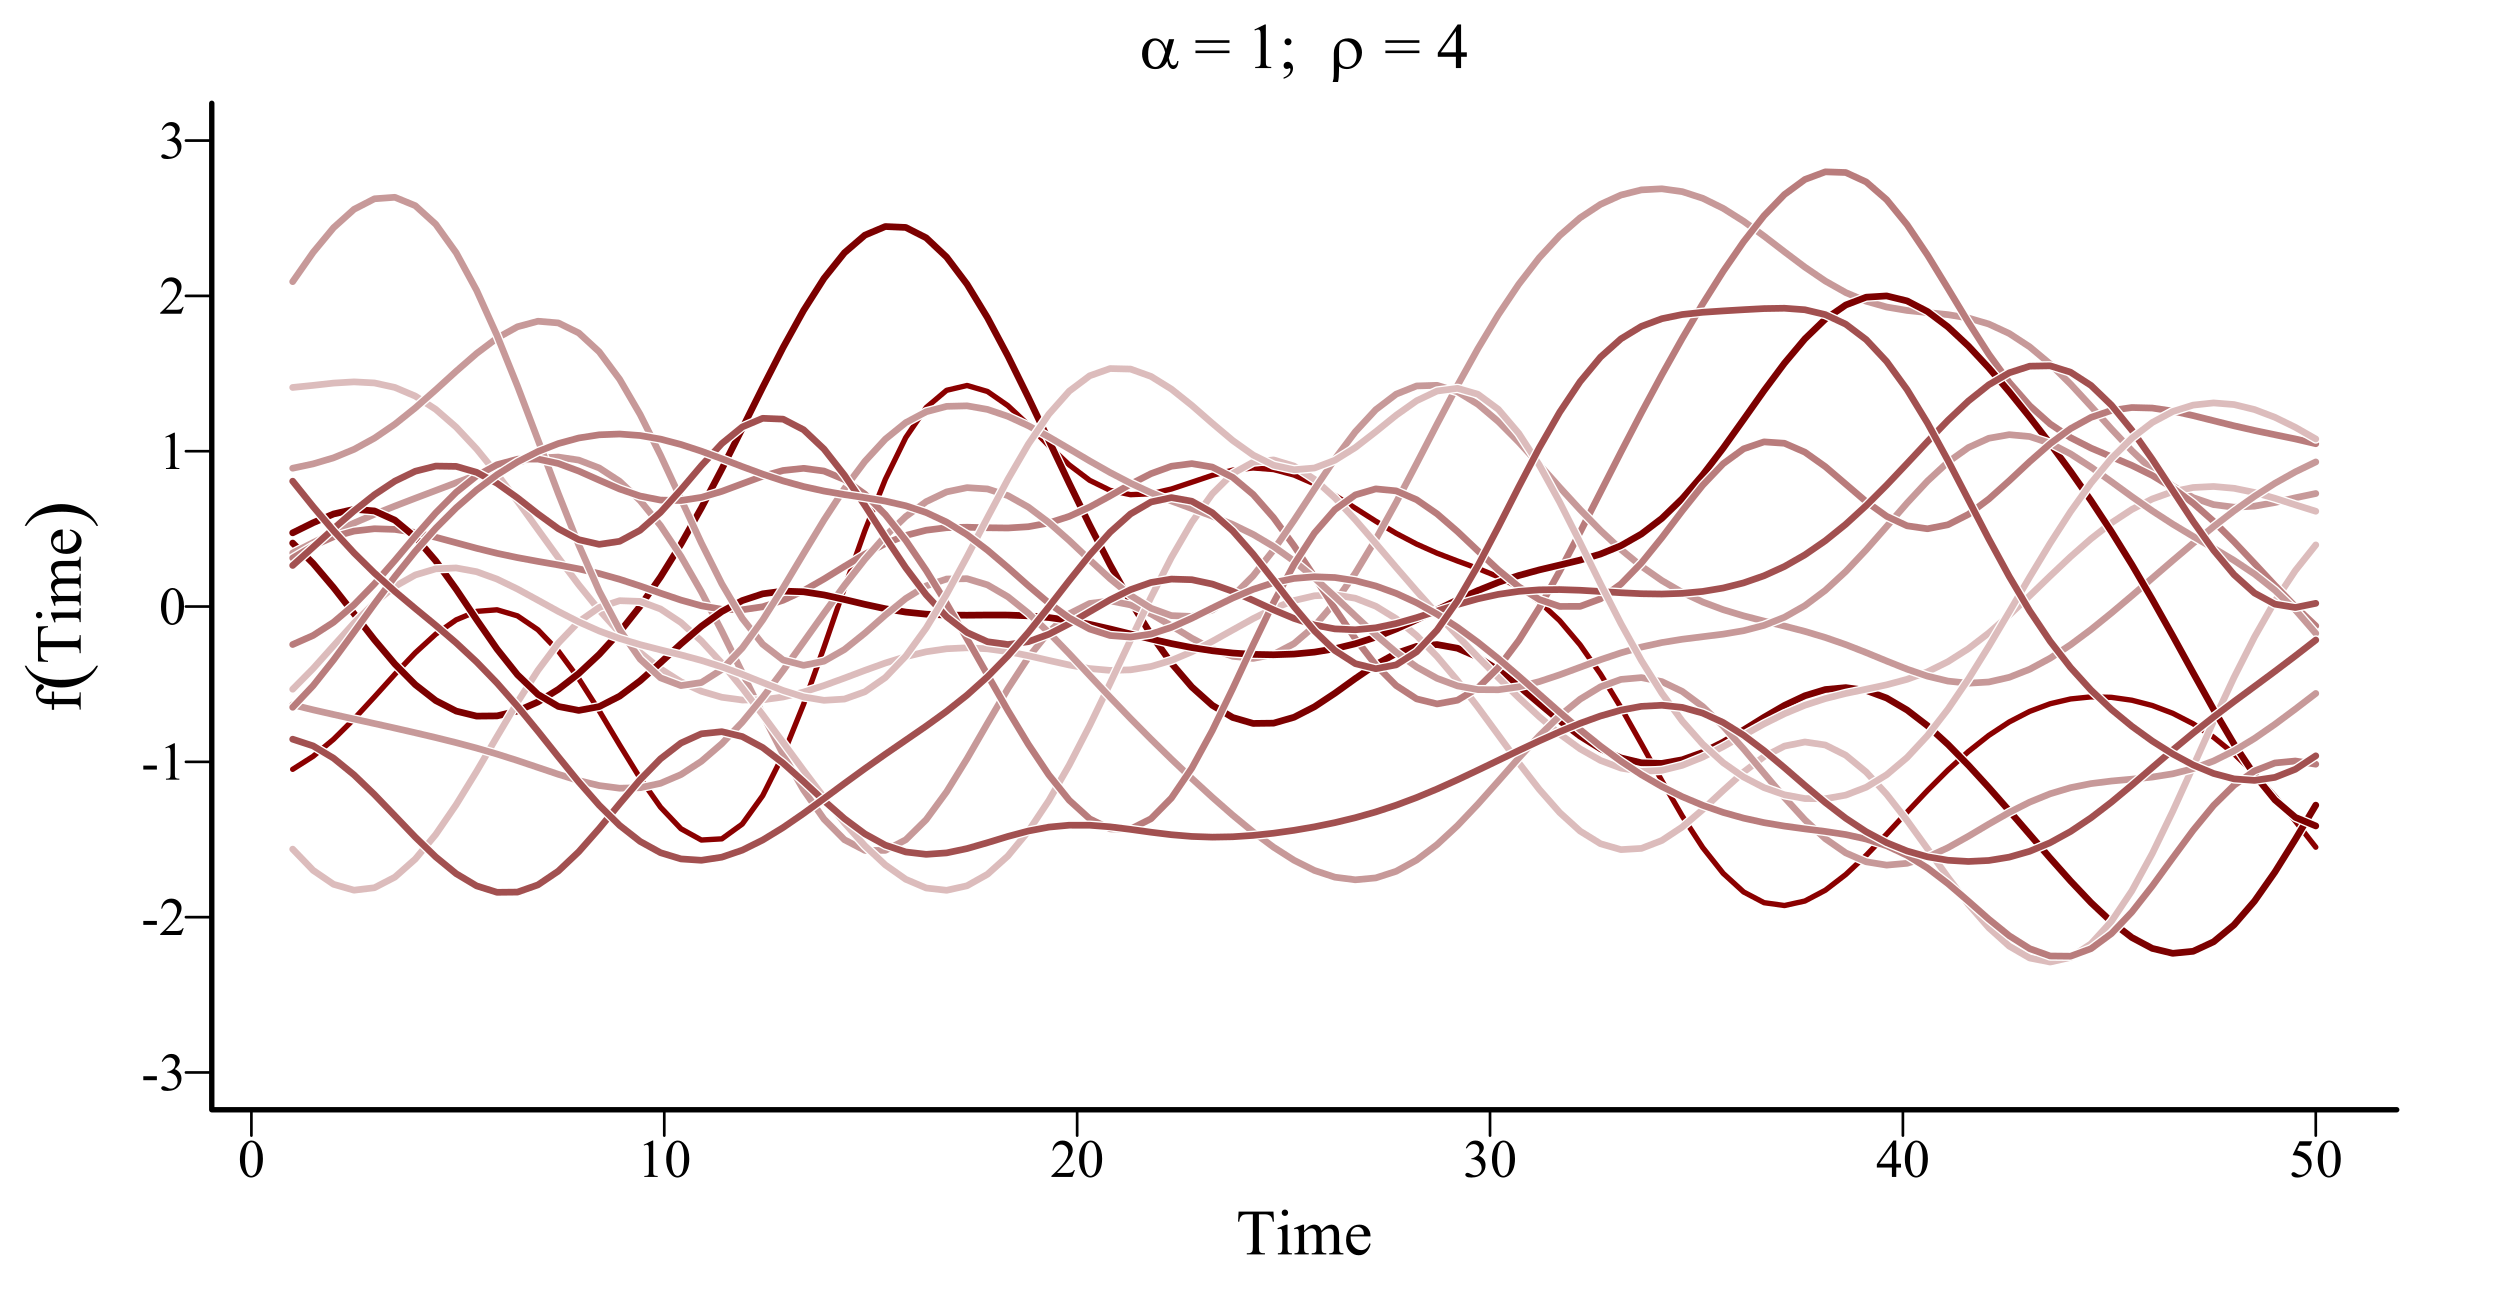 <?xml version="1.0" encoding="UTF-8"?>
<svg xmlns="http://www.w3.org/2000/svg" xmlns:xlink="http://www.w3.org/1999/xlink" width="697pt" height="367pt" viewBox="0 0 697 367" version="1.1">
<defs>
<g>
<symbol overflow="visible" id="glyph0-0">
<path style="stroke:none;" d="M 2.078 0 L 2.078 -9.375 L 9.578 -9.375 L 9.578 0 Z M 2.312 -0.234 L 9.344 -0.234 L 9.344 -9.141 L 2.312 -9.141 Z M 2.312 -0.234 "/>
</symbol>
<symbol overflow="visible" id="glyph0-1">
<path style="stroke:none;" d="M 0.543 -4.906 C 0.539 -6.035 0.711 -7.012 1.055 -7.832 C 1.395 -8.648 1.848 -9.258 2.418 -9.66 C 2.855 -9.977 3.309 -10.137 3.781 -10.137 C 4.539 -10.137 5.223 -9.746 5.828 -8.973 C 6.582 -8.008 6.961 -6.707 6.965 -5.062 C 6.961 -3.906 6.793 -2.926 6.465 -2.121 C 6.129 -1.316 5.707 -0.73 5.195 -0.367 C 4.676 -0.004 4.18 0.176 3.707 0.176 C 2.758 0.176 1.969 -0.383 1.34 -1.5 C 0.805 -2.441 0.539 -3.574 0.543 -4.906 Z M 1.977 -4.723 C 1.973 -3.355 2.145 -2.238 2.484 -1.375 C 2.758 -0.645 3.172 -0.281 3.727 -0.285 C 3.992 -0.281 4.266 -0.398 4.547 -0.641 C 4.828 -0.875 5.043 -1.273 5.191 -1.832 C 5.418 -2.668 5.531 -3.852 5.531 -5.383 C 5.531 -6.512 5.414 -7.457 5.18 -8.219 C 5 -8.777 4.77 -9.176 4.496 -9.41 C 4.293 -9.57 4.055 -9.648 3.773 -9.652 C 3.438 -9.648 3.141 -9.5 2.887 -9.207 C 2.531 -8.797 2.293 -8.16 2.168 -7.293 C 2.039 -6.422 1.973 -5.566 1.977 -4.723 Z M 1.977 -4.723 "/>
</symbol>
<symbol overflow="visible" id="glyph0-2">
<path style="stroke:none;" d="M 1.758 -8.957 L 4.176 -10.137 L 4.418 -10.137 L 4.418 -1.75 C 4.418 -1.191 4.438 -0.844 4.484 -0.707 C 4.527 -0.57 4.625 -0.465 4.773 -0.395 C 4.918 -0.316 5.215 -0.277 5.668 -0.27 L 5.668 0 L 1.934 0 L 1.934 -0.27 C 2.402 -0.277 2.703 -0.316 2.84 -0.391 C 2.977 -0.461 3.07 -0.555 3.125 -0.676 C 3.176 -0.793 3.203 -1.152 3.207 -1.75 L 3.207 -7.113 C 3.203 -7.832 3.18 -8.293 3.133 -8.504 C 3.098 -8.656 3.035 -8.773 2.945 -8.848 C 2.855 -8.918 2.746 -8.953 2.621 -8.957 C 2.438 -8.953 2.188 -8.879 1.867 -8.73 Z M 1.758 -8.957 "/>
</symbol>
<symbol overflow="visible" id="glyph0-3">
<path style="stroke:none;" d="M 6.879 -1.91 L 6.18 0 L 0.32 0 L 0.32 -0.27 C 2.043 -1.84 3.258 -3.121 3.961 -4.121 C 4.664 -5.113 5.016 -6.027 5.016 -6.855 C 5.016 -7.484 4.82 -8 4.438 -8.406 C 4.047 -8.809 3.586 -9.012 3.055 -9.016 C 2.562 -9.012 2.125 -8.867 1.738 -8.586 C 1.348 -8.297 1.062 -7.879 0.879 -7.332 L 0.609 -7.332 C 0.727 -8.23 1.039 -8.926 1.547 -9.41 C 2.055 -9.895 2.684 -10.137 3.441 -10.137 C 4.246 -10.137 4.922 -9.875 5.461 -9.359 C 6 -8.84 6.27 -8.23 6.27 -7.531 C 6.27 -7.023 6.152 -6.52 5.918 -6.02 C 5.555 -5.227 4.969 -4.391 4.16 -3.508 C 2.941 -2.176 2.18 -1.375 1.883 -1.105 L 4.477 -1.105 C 5 -1.102 5.367 -1.121 5.582 -1.164 C 5.793 -1.199 5.984 -1.277 6.156 -1.402 C 6.324 -1.52 6.473 -1.691 6.605 -1.91 Z M 6.879 -1.91 "/>
</symbol>
<symbol overflow="visible" id="glyph0-4">
<path style="stroke:none;" d="M 0.762 -8.043 C 1.043 -8.711 1.398 -9.227 1.836 -9.59 C 2.266 -9.953 2.805 -10.137 3.449 -10.137 C 4.242 -10.137 4.852 -9.875 5.281 -9.359 C 5.602 -8.969 5.766 -8.559 5.766 -8.121 C 5.766 -7.398 5.309 -6.652 4.402 -5.883 C 5.008 -5.641 5.469 -5.297 5.785 -4.855 C 6.094 -4.406 6.25 -3.883 6.254 -3.289 C 6.25 -2.426 5.977 -1.684 5.434 -1.055 C 4.719 -0.234 3.688 0.176 2.336 0.176 C 1.664 0.176 1.207 0.094 0.969 -0.07 C 0.727 -0.234 0.609 -0.414 0.609 -0.609 C 0.609 -0.75 0.664 -0.871 0.781 -0.98 C 0.891 -1.082 1.031 -1.137 1.195 -1.141 C 1.312 -1.137 1.434 -1.117 1.566 -1.086 C 1.645 -1.055 1.832 -0.965 2.129 -0.816 C 2.418 -0.66 2.621 -0.57 2.738 -0.543 C 2.918 -0.484 3.113 -0.457 3.316 -0.461 C 3.816 -0.457 4.25 -0.648 4.617 -1.039 C 4.984 -1.422 5.168 -1.879 5.172 -2.41 C 5.168 -2.793 5.082 -3.172 4.914 -3.539 C 4.785 -3.812 4.645 -4.02 4.496 -4.16 C 4.285 -4.355 4 -4.531 3.633 -4.691 C 3.266 -4.848 2.891 -4.926 2.512 -4.93 L 2.277 -4.93 L 2.277 -5.148 C 2.66 -5.195 3.047 -5.336 3.438 -5.566 C 3.824 -5.793 4.105 -6.066 4.281 -6.395 C 4.457 -6.715 4.547 -7.07 4.547 -7.457 C 4.547 -7.957 4.387 -8.363 4.074 -8.676 C 3.754 -8.984 3.363 -9.141 2.898 -9.141 C 2.141 -9.141 1.508 -8.734 1.004 -7.926 Z M 0.762 -8.043 "/>
</symbol>
<symbol overflow="visible" id="glyph0-5">
<path style="stroke:none;" d="M 6.98 -3.664 L 6.98 -2.621 L 5.648 -2.621 L 5.648 0 L 4.438 0 L 4.438 -2.621 L 0.234 -2.621 L 0.234 -3.559 L 4.84 -10.137 L 5.648 -10.137 L 5.648 -3.664 Z M 4.438 -3.664 L 4.438 -8.59 L 0.953 -3.664 Z M 4.438 -3.664 "/>
</symbol>
<symbol overflow="visible" id="glyph0-6">
<path style="stroke:none;" d="M 6.512 -9.93 L 5.941 -8.688 L 2.953 -8.688 L 2.301 -7.352 C 3.594 -7.16 4.617 -6.68 5.375 -5.91 C 6.023 -5.242 6.352 -4.461 6.352 -3.566 C 6.352 -3.039 6.242 -2.555 6.031 -2.113 C 5.812 -1.668 5.547 -1.289 5.227 -0.98 C 4.906 -0.664 4.547 -0.414 4.152 -0.227 C 3.59 0.043 3.016 0.176 2.426 0.176 C 1.828 0.176 1.395 0.074 1.125 -0.129 C 0.852 -0.332 0.715 -0.555 0.719 -0.797 C 0.715 -0.934 0.77 -1.055 0.887 -1.16 C 0.996 -1.266 1.141 -1.316 1.312 -1.32 C 1.438 -1.316 1.547 -1.297 1.645 -1.262 C 1.738 -1.219 1.902 -1.121 2.133 -0.961 C 2.496 -0.703 2.867 -0.574 3.246 -0.578 C 3.816 -0.574 4.316 -0.789 4.75 -1.227 C 5.18 -1.656 5.395 -2.184 5.398 -2.805 C 5.395 -3.402 5.203 -3.961 4.82 -4.484 C 4.434 -5 3.902 -5.402 3.223 -5.691 C 2.691 -5.906 1.965 -6.035 1.047 -6.07 L 2.953 -9.93 Z M 6.512 -9.93 "/>
</symbol>
<symbol overflow="visible" id="glyph0-7">
<path style="stroke:none;" d="M 0.609 -3.918 L 4.395 -3.918 L 4.395 -2.812 L 0.609 -2.812 Z M 0.609 -3.918 "/>
</symbol>
<symbol overflow="visible" id="glyph1-0">
<path style="stroke:none;" d="M 0.906 0 L 0.906 -11.25 L 9.906 -11.25 L 9.906 0 Z M 1.188 -0.281 L 9.625 -0.281 L 9.625 -10.969 L 1.188 -10.969 Z M 1.188 -0.281 "/>
</symbol>
<symbol overflow="visible" id="glyph1-1">
<path style="stroke:none;" d="M 8.234 -8.051 L 9.695 -8.051 L 8.551 -4.051 C 8.473 -3.793 8.355 -3.398 8.191 -2.867 C 8.41 -1.961 8.574 -1.422 8.691 -1.25 C 8.898 -0.922 9.168 -0.762 9.492 -0.766 C 9.727 -0.762 9.941 -0.859 10.141 -1.055 C 10.34 -1.246 10.473 -1.547 10.539 -1.961 L 10.891 -1.961 C 10.805 -1.113 10.625 -0.531 10.355 -0.211 C 10.082 0.109 9.77 0.27 9.414 0.273 C 9.078 0.27 8.773 0.133 8.504 -0.148 C 8.227 -0.426 7.984 -1.031 7.77 -1.961 C 7.512 -1.449 7.258 -1.062 7.016 -0.801 C 6.664 -0.434 6.289 -0.164 5.887 0.012 C 5.48 0.191 5.02 0.281 4.508 0.281 C 3.211 0.281 2.262 -0.148 1.652 -1.012 C 1.043 -1.871 0.738 -2.852 0.738 -3.953 C 0.738 -5.242 1.094 -6.289 1.809 -7.09 C 2.523 -7.887 3.363 -8.285 4.324 -8.289 C 4.992 -8.285 5.578 -8.082 6.09 -7.676 C 6.598 -7.27 7.062 -6.512 7.48 -5.406 Z M 7.172 -4.422 C 6.852 -5.625 6.441 -6.465 5.949 -6.945 C 5.449 -7.422 4.945 -7.664 4.43 -7.664 C 3.855 -7.664 3.375 -7.348 2.996 -6.719 C 2.613 -6.086 2.426 -5.082 2.426 -3.711 C 2.426 -2.891 2.508 -2.25 2.672 -1.789 C 2.836 -1.32 3.082 -0.961 3.414 -0.707 C 3.742 -0.449 4.094 -0.32 4.465 -0.324 C 4.914 -0.32 5.324 -0.531 5.703 -0.949 C 6.211 -1.512 6.703 -2.668 7.172 -4.422 Z M 7.172 -4.422 "/>
</symbol>
<symbol overflow="visible" id="glyph1-2">
<path style="stroke:none;" d=""/>
</symbol>
<symbol overflow="visible" id="glyph1-3">
<path style="stroke:none;" d="M 2.699 -0.484 L 2.699 0.547 C 2.695 1.988 2.605 3.102 2.426 3.883 L 0.922 3.883 C 1.043 3.504 1.125 3.199 1.16 2.969 C 1.219 2.57 1.246 2.07 1.25 1.469 L 1.25 -4.164 C 1.246 -5.375 1.629 -6.367 2.391 -7.145 C 3.148 -7.91 4.109 -8.297 5.273 -8.297 C 6.594 -8.297 7.602 -7.82 8.297 -6.875 C 8.828 -6.133 9.094 -5.297 9.098 -4.367 C 9.094 -3.316 8.77 -2.352 8.121 -1.469 C 7.258 -0.309 6.168 0.27 4.852 0.273 C 4.375 0.27 3.941 0.199 3.559 0.062 C 3.297 -0.035 3.012 -0.215 2.699 -0.484 Z M 2.699 -3.137 C 2.695 -2.332 2.766 -1.773 2.914 -1.457 C 3.055 -1.141 3.316 -0.871 3.699 -0.652 C 4.078 -0.43 4.512 -0.32 5 -0.324 C 5.73 -0.32 6.352 -0.609 6.863 -1.184 C 7.371 -1.758 7.629 -2.539 7.629 -3.531 C 7.629 -4.273 7.469 -4.965 7.156 -5.602 C 6.84 -6.234 6.441 -6.703 5.957 -7.012 C 5.469 -7.312 4.957 -7.465 4.422 -7.469 C 3.746 -7.465 3.262 -7.203 2.969 -6.688 C 2.785 -6.375 2.695 -5.688 2.699 -4.625 Z M 2.699 -3.137 "/>
</symbol>
<symbol overflow="visible" id="glyph2-0">
<path style="stroke:none;" d="M 2.496 0 L 2.496 -11.25 L 11.496 -11.25 L 11.496 0 Z M 2.777 -0.281 L 11.215 -0.281 L 11.215 -10.969 L 2.777 -10.969 Z M 2.777 -0.281 "/>
</symbol>
<symbol overflow="visible" id="glyph2-1">
<path style="stroke:none;" d="M 0.324 -7.762 L 9.809 -7.762 L 9.809 -7.039 L 0.324 -7.039 Z M 0.324 -4.895 L 9.809 -4.895 L 9.809 -4.176 L 0.324 -4.176 Z M 0.324 -4.895 "/>
</symbol>
<symbol overflow="visible" id="glyph2-2">
<path style="stroke:none;" d="M 2.109 -10.75 L 5.008 -12.164 L 5.301 -12.164 L 5.301 -2.102 C 5.297 -1.43 5.324 -1.012 5.383 -0.852 C 5.438 -0.684 5.555 -0.559 5.73 -0.473 C 5.902 -0.383 6.258 -0.332 6.805 -0.324 L 6.805 0 L 2.32 0 L 2.32 -0.324 C 2.883 -0.332 3.246 -0.383 3.41 -0.469 C 3.574 -0.555 3.688 -0.668 3.754 -0.812 C 3.816 -0.953 3.848 -1.383 3.852 -2.102 L 3.852 -8.535 C 3.848 -9.398 3.82 -9.953 3.762 -10.203 C 3.719 -10.387 3.641 -10.527 3.535 -10.617 C 3.426 -10.703 3.297 -10.746 3.148 -10.75 C 2.926 -10.746 2.625 -10.656 2.242 -10.477 Z M 2.109 -10.75 "/>
</symbol>
<symbol overflow="visible" id="glyph2-3">
<path style="stroke:none;" d="M 2.477 -8.305 C 2.746 -8.301 2.977 -8.207 3.168 -8.023 C 3.355 -7.832 3.449 -7.605 3.453 -7.34 C 3.449 -7.066 3.355 -6.836 3.168 -6.648 C 2.977 -6.457 2.746 -6.363 2.477 -6.363 C 2.207 -6.363 1.977 -6.457 1.789 -6.648 C 1.594 -6.836 1.5 -7.066 1.504 -7.34 C 1.5 -7.605 1.594 -7.832 1.789 -8.023 C 1.977 -8.207 2.207 -8.301 2.477 -8.305 Z M 1.25 2.996 L 1.25 2.609 C 1.848 2.406 2.316 2.098 2.648 1.684 C 2.98 1.262 3.145 0.82 3.148 0.352 C 3.145 0.238 3.117 0.145 3.066 0.07 C 3.023 0.02 2.984 -0.004 2.945 -0.008 C 2.879 -0.004 2.738 0.051 2.523 0.168 C 2.414 0.219 2.301 0.246 2.188 0.246 C 1.898 0.246 1.672 0.164 1.504 -0.008 C 1.332 -0.176 1.246 -0.41 1.25 -0.711 C 1.246 -0.992 1.355 -1.238 1.578 -1.449 C 1.793 -1.652 2.062 -1.758 2.383 -1.758 C 2.766 -1.758 3.109 -1.586 3.414 -1.25 C 3.715 -0.91 3.867 -0.469 3.867 0.086 C 3.867 0.688 3.656 1.25 3.238 1.77 C 2.816 2.285 2.152 2.691 1.25 2.996 Z M 1.25 2.996 "/>
</symbol>
<symbol overflow="visible" id="glyph2-4">
<path style="stroke:none;" d=""/>
</symbol>
<symbol overflow="visible" id="glyph2-5">
<path style="stroke:none;" d="M 8.375 -4.395 L 8.375 -3.148 L 6.777 -3.148 L 6.777 0 L 5.328 0 L 5.328 -3.148 L 0.281 -3.148 L 0.281 -4.273 L 5.809 -12.164 L 6.777 -12.164 L 6.777 -4.395 Z M 5.328 -4.395 L 5.328 -10.309 L 1.141 -4.395 Z M 5.328 -4.395 "/>
</symbol>
<symbol overflow="visible" id="glyph2-6">
<path style="stroke:none;" d="M 10.414 -11.918 L 10.547 -9.125 L 10.211 -9.125 C 10.145 -9.609 10.059 -9.961 9.949 -10.18 C 9.766 -10.516 9.523 -10.766 9.223 -10.93 C 8.922 -11.086 8.523 -11.168 8.031 -11.172 L 6.355 -11.172 L 6.355 -2.066 C 6.352 -1.332 6.43 -0.875 6.594 -0.695 C 6.812 -0.445 7.156 -0.32 7.621 -0.324 L 8.031 -0.324 L 8.031 0 L 2.98 0 L 2.98 -0.324 L 3.402 -0.324 C 3.902 -0.32 4.258 -0.473 4.473 -0.781 C 4.598 -0.965 4.664 -1.395 4.668 -2.066 L 4.668 -11.172 L 3.234 -11.172 C 2.676 -11.168 2.277 -11.125 2.047 -11.047 C 1.738 -10.934 1.48 -10.723 1.266 -10.406 C 1.047 -10.086 0.918 -9.656 0.879 -9.125 L 0.547 -9.125 L 0.688 -11.918 Z M 10.414 -11.918 "/>
</symbol>
<symbol overflow="visible" id="glyph2-7">
<path style="stroke:none;" d="M 2.609 -12.5 C 2.852 -12.496 3.062 -12.41 3.238 -12.238 C 3.41 -12.062 3.496 -11.852 3.5 -11.609 C 3.496 -11.359 3.41 -11.148 3.238 -10.977 C 3.062 -10.797 2.852 -10.711 2.609 -10.715 C 2.359 -10.711 2.148 -10.797 1.977 -10.977 C 1.797 -11.148 1.711 -11.359 1.715 -11.609 C 1.711 -11.852 1.797 -12.062 1.973 -12.238 C 2.145 -12.41 2.355 -12.496 2.609 -12.5 Z M 3.34 -8.289 L 3.34 -1.82 C 3.34 -1.312 3.375 -0.977 3.449 -0.812 C 3.52 -0.645 3.629 -0.52 3.773 -0.438 C 3.918 -0.355 4.18 -0.316 4.562 -0.316 L 4.562 0 L 0.648 0 L 0.648 -0.316 C 1.039 -0.316 1.305 -0.352 1.441 -0.43 C 1.574 -0.504 1.68 -0.633 1.762 -0.809 C 1.84 -0.98 1.879 -1.316 1.883 -1.82 L 1.883 -4.922 C 1.879 -5.793 1.852 -6.355 1.801 -6.617 C 1.758 -6.801 1.695 -6.934 1.609 -7.008 C 1.52 -7.078 1.398 -7.113 1.25 -7.117 C 1.078 -7.113 0.879 -7.07 0.648 -6.988 L 0.527 -7.305 L 2.953 -8.289 Z M 3.34 -8.289 "/>
</symbol>
<symbol overflow="visible" id="glyph2-8">
<path style="stroke:none;" d="M 2.953 -6.574 C 3.539 -7.16 3.883 -7.496 3.992 -7.586 C 4.25 -7.805 4.535 -7.977 4.844 -8.102 C 5.145 -8.223 5.445 -8.285 5.75 -8.289 C 6.25 -8.285 6.684 -8.137 7.047 -7.848 C 7.41 -7.551 7.652 -7.129 7.777 -6.574 C 8.379 -7.277 8.891 -7.738 9.305 -7.957 C 9.719 -8.176 10.145 -8.285 10.59 -8.289 C 11.016 -8.285 11.398 -8.176 11.73 -7.957 C 12.059 -7.738 12.32 -7.379 12.516 -6.883 C 12.645 -6.539 12.707 -6.004 12.711 -5.281 L 12.711 -1.82 C 12.707 -1.312 12.746 -0.965 12.824 -0.781 C 12.879 -0.648 12.988 -0.539 13.148 -0.453 C 13.305 -0.359 13.562 -0.316 13.922 -0.316 L 13.922 0 L 9.949 0 L 9.949 -0.316 L 10.117 -0.316 C 10.457 -0.316 10.727 -0.383 10.926 -0.52 C 11.055 -0.609 11.152 -0.758 11.215 -0.969 C 11.238 -1.062 11.25 -1.348 11.25 -1.82 L 11.25 -5.281 C 11.25 -5.934 11.168 -6.398 11.012 -6.672 C 10.781 -7.043 10.418 -7.23 9.914 -7.234 C 9.602 -7.23 9.289 -7.152 8.977 -7 C 8.664 -6.84 8.285 -6.551 7.84 -6.133 L 7.82 -6.039 L 7.84 -5.66 L 7.84 -1.82 C 7.84 -1.266 7.867 -0.922 7.93 -0.789 C 7.988 -0.652 8.105 -0.539 8.277 -0.453 C 8.445 -0.359 8.734 -0.316 9.148 -0.316 L 9.148 0 L 5.078 0 L 5.078 -0.316 C 5.523 -0.316 5.832 -0.367 6 -0.473 C 6.164 -0.578 6.277 -0.738 6.344 -0.949 C 6.371 -1.047 6.387 -1.336 6.391 -1.82 L 6.391 -5.281 C 6.387 -5.934 6.289 -6.406 6.102 -6.695 C 5.836 -7.066 5.477 -7.254 5.02 -7.258 C 4.699 -7.254 4.387 -7.168 4.078 -7.004 C 3.59 -6.742 3.215 -6.453 2.953 -6.133 L 2.953 -1.82 C 2.953 -1.289 2.988 -0.945 3.062 -0.789 C 3.133 -0.629 3.242 -0.512 3.387 -0.434 C 3.527 -0.355 3.816 -0.316 4.262 -0.316 L 4.262 0 L 0.281 0 L 0.281 -0.316 C 0.648 -0.316 0.906 -0.355 1.055 -0.434 C 1.199 -0.512 1.309 -0.637 1.387 -0.812 C 1.461 -0.98 1.5 -1.316 1.504 -1.82 L 1.504 -4.895 C 1.5 -5.777 1.473 -6.352 1.422 -6.609 C 1.379 -6.801 1.316 -6.934 1.23 -7.008 C 1.141 -7.078 1.02 -7.113 0.871 -7.117 C 0.703 -7.113 0.508 -7.07 0.281 -6.988 L 0.148 -7.305 L 2.574 -8.289 L 2.953 -8.289 Z M 2.953 -6.574 "/>
</symbol>
<symbol overflow="visible" id="glyph2-9">
<path style="stroke:none;" d="M 1.914 -5.02 C 1.906 -3.82 2.195 -2.883 2.785 -2.207 C 3.367 -1.523 4.059 -1.184 4.852 -1.188 C 5.375 -1.184 5.832 -1.328 6.227 -1.621 C 6.613 -1.906 6.941 -2.402 7.207 -3.109 L 7.48 -2.938 C 7.355 -2.129 6.996 -1.398 6.406 -0.742 C 5.812 -0.082 5.074 0.246 4.184 0.246 C 3.215 0.246 2.387 -0.129 1.699 -0.883 C 1.012 -1.633 0.668 -2.645 0.668 -3.922 C 0.668 -5.293 1.02 -6.367 1.727 -7.141 C 2.43 -7.91 3.316 -8.297 4.387 -8.297 C 5.285 -8.297 6.027 -7.996 6.609 -7.402 C 7.188 -6.805 7.477 -6.012 7.48 -5.02 Z M 1.914 -5.527 L 5.641 -5.527 C 5.609 -6.039 5.547 -6.402 5.457 -6.617 C 5.309 -6.941 5.09 -7.199 4.801 -7.391 C 4.508 -7.574 4.207 -7.668 3.895 -7.672 C 3.406 -7.668 2.969 -7.48 2.586 -7.105 C 2.199 -6.727 1.977 -6.199 1.914 -5.527 Z M 1.914 -5.527 "/>
</symbol>
<symbol overflow="visible" id="glyph3-0">
<path style="stroke:none;" d="M 0 -2.496 L -11.25 -2.496 L -11.25 -11.496 L 0 -11.496 Z M -0.281 -2.777 L -0.281 -11.215 L -10.969 -11.215 L -10.969 -2.777 Z M -0.281 -2.777 "/>
</symbol>
<symbol overflow="visible" id="glyph3-1">
<path style="stroke:none;" d="M -7.418 -3.711 L -2.125 -3.711 C -1.371 -3.707 -0.898 -3.789 -0.703 -3.953 C -0.445 -4.168 -0.316 -4.457 -0.316 -4.824 L -0.316 -5.555 L 0 -5.555 L 0 -0.746 L -0.316 -0.746 L -0.316 -1.109 C -0.316 -1.34 -0.375 -1.555 -0.492 -1.75 C -0.609 -1.941 -0.766 -2.074 -0.965 -2.148 C -1.164 -2.219 -1.551 -2.254 -2.125 -2.258 L -7.418 -2.258 L -7.418 -0.695 L -8.051 -0.695 L -8.051 -2.258 L -8.578 -2.258 C -9.379 -2.254 -10.059 -2.383 -10.617 -2.645 C -11.172 -2.898 -11.621 -3.293 -11.965 -3.828 C -12.309 -4.355 -12.48 -4.953 -12.48 -5.617 C -12.48 -6.23 -12.281 -6.797 -11.883 -7.312 C -11.617 -7.652 -11.32 -7.82 -10.996 -7.824 C -10.816 -7.82 -10.648 -7.746 -10.496 -7.594 C -10.34 -7.441 -10.266 -7.277 -10.266 -7.102 C -10.266 -6.965 -10.312 -6.82 -10.41 -6.676 C -10.504 -6.523 -10.711 -6.34 -11.035 -6.125 C -11.352 -5.906 -11.566 -5.707 -11.68 -5.527 C -11.789 -5.344 -11.848 -5.145 -11.848 -4.922 C -11.848 -4.652 -11.773 -4.422 -11.633 -4.238 C -11.484 -4.047 -11.262 -3.914 -10.965 -3.832 C -10.66 -3.75 -9.883 -3.707 -8.633 -3.711 L -8.051 -3.711 L -8.051 -5.785 L -7.418 -5.785 Z M -7.418 -3.711 "/>
</symbol>
<symbol overflow="visible" id="glyph3-2">
<path style="stroke:none;" d="M -11.918 -10.414 L -9.125 -10.547 L -9.125 -10.211 C -9.609 -10.145 -9.961 -10.059 -10.18 -9.949 C -10.516 -9.766 -10.766 -9.523 -10.93 -9.223 C -11.086 -8.922 -11.168 -8.523 -11.172 -8.031 L -11.172 -6.355 L -2.066 -6.355 C -1.328 -6.352 -0.871 -6.43 -0.695 -6.594 C -0.445 -6.812 -0.32 -7.156 -0.324 -7.621 L -0.324 -8.031 L 0 -8.031 L 0 -2.98 L -0.324 -2.98 L -0.324 -3.402 C -0.32 -3.902 -0.473 -4.258 -0.781 -4.473 C -0.965 -4.598 -1.395 -4.664 -2.066 -4.668 L -11.172 -4.668 L -11.172 -3.234 C -11.168 -2.676 -11.125 -2.277 -11.047 -2.047 C -10.934 -1.738 -10.723 -1.48 -10.406 -1.266 C -10.086 -1.047 -9.656 -0.918 -9.125 -0.879 L -9.125 -0.547 L -11.918 -0.688 Z M -11.918 -10.414 "/>
</symbol>
<symbol overflow="visible" id="glyph3-3">
<path style="stroke:none;" d="M -12.5 -2.609 C -12.496 -2.852 -12.41 -3.062 -12.238 -3.238 C -12.062 -3.41 -11.852 -3.496 -11.609 -3.5 C -11.359 -3.496 -11.148 -3.41 -10.977 -3.238 C -10.797 -3.062 -10.711 -2.852 -10.715 -2.609 C -10.711 -2.359 -10.797 -2.148 -10.977 -1.977 C -11.148 -1.797 -11.359 -1.711 -11.609 -1.715 C -11.852 -1.711 -12.062 -1.797 -12.238 -1.973 C -12.41 -2.145 -12.496 -2.355 -12.5 -2.609 Z M -8.289 -3.34 L -1.82 -3.34 C -1.312 -3.34 -0.977 -3.375 -0.812 -3.449 C -0.645 -3.52 -0.52 -3.629 -0.438 -3.773 C -0.355 -3.918 -0.316 -4.18 -0.316 -4.562 L 0 -4.562 L 0 -0.648 L -0.316 -0.648 C -0.316 -1.039 -0.352 -1.305 -0.43 -1.441 C -0.5 -1.574 -0.625 -1.68 -0.805 -1.762 C -0.977 -1.84 -1.316 -1.879 -1.82 -1.883 L -4.922 -1.883 C -5.793 -1.879 -6.355 -1.852 -6.617 -1.801 C -6.801 -1.758 -6.934 -1.695 -7.008 -1.609 C -7.078 -1.52 -7.113 -1.398 -7.117 -1.25 C -7.113 -1.082 -7.07 -0.883 -6.988 -0.652 L -7.305 -0.527 L -8.289 -2.953 Z M -8.289 -3.34 "/>
</symbol>
<symbol overflow="visible" id="glyph3-4">
<path style="stroke:none;" d="M -6.574 -2.953 C -7.16 -3.539 -7.496 -3.883 -7.586 -3.992 C -7.805 -4.25 -7.977 -4.535 -8.102 -4.844 C -8.223 -5.145 -8.285 -5.445 -8.289 -5.75 C -8.285 -6.25 -8.137 -6.684 -7.848 -7.047 C -7.551 -7.41 -7.129 -7.652 -6.574 -7.777 C -7.277 -8.379 -7.738 -8.891 -7.957 -9.305 C -8.176 -9.719 -8.285 -10.145 -8.289 -10.59 C -8.285 -11.016 -8.176 -11.398 -7.957 -11.73 C -7.738 -12.059 -7.379 -12.32 -6.883 -12.516 C -6.539 -12.645 -6.004 -12.707 -5.281 -12.711 L -1.82 -12.711 C -1.312 -12.707 -0.965 -12.746 -0.781 -12.824 C -0.648 -12.879 -0.539 -12.988 -0.453 -13.148 C -0.359 -13.305 -0.316 -13.562 -0.316 -13.922 L 0 -13.922 L 0 -9.949 L -0.316 -9.949 L -0.316 -10.117 C -0.316 -10.457 -0.383 -10.727 -0.52 -10.926 C -0.609 -11.055 -0.758 -11.152 -0.965 -11.215 C -1.062 -11.238 -1.348 -11.25 -1.82 -11.25 L -5.281 -11.25 C -5.934 -11.25 -6.398 -11.168 -6.672 -11.012 C -7.043 -10.781 -7.23 -10.418 -7.234 -9.914 C -7.23 -9.602 -7.152 -9.289 -7 -8.977 C -6.84 -8.664 -6.551 -8.285 -6.133 -7.84 L -6.039 -7.82 L -5.66 -7.84 L -1.82 -7.84 C -1.266 -7.84 -0.922 -7.867 -0.789 -7.93 C -0.652 -7.988 -0.539 -8.105 -0.453 -8.277 C -0.359 -8.445 -0.316 -8.734 -0.316 -9.148 L 0 -9.148 L 0 -5.078 L -0.316 -5.078 C -0.316 -5.523 -0.367 -5.832 -0.473 -6 C -0.578 -6.164 -0.738 -6.277 -0.949 -6.344 C -1.047 -6.371 -1.336 -6.387 -1.82 -6.391 L -5.281 -6.391 C -5.934 -6.387 -6.406 -6.289 -6.695 -6.102 C -7.066 -5.84 -7.254 -5.48 -7.258 -5.02 C -7.254 -4.699 -7.168 -4.387 -7.004 -4.078 C -6.742 -3.59 -6.453 -3.215 -6.133 -2.953 L -1.82 -2.953 C -1.289 -2.953 -0.945 -2.988 -0.789 -3.062 C -0.629 -3.133 -0.512 -3.242 -0.434 -3.387 C -0.355 -3.527 -0.316 -3.816 -0.316 -4.262 L 0 -4.262 L 0 -0.281 L -0.316 -0.281 C -0.316 -0.648 -0.355 -0.906 -0.434 -1.055 C -0.512 -1.199 -0.637 -1.309 -0.812 -1.387 C -0.98 -1.461 -1.316 -1.5 -1.82 -1.504 L -4.895 -1.504 C -5.777 -1.5 -6.352 -1.473 -6.609 -1.426 C -6.801 -1.379 -6.934 -1.316 -7.008 -1.23 C -7.078 -1.141 -7.113 -1.02 -7.117 -0.871 C -7.113 -0.703 -7.07 -0.508 -6.988 -0.281 L -7.305 -0.148 L -8.289 -2.574 L -8.289 -2.953 Z M -6.574 -2.953 "/>
</symbol>
<symbol overflow="visible" id="glyph3-5">
<path style="stroke:none;" d="M -5.02 -1.918 C -3.82 -1.906 -2.883 -2.195 -2.207 -2.785 C -1.523 -3.367 -1.184 -4.059 -1.188 -4.852 C -1.184 -5.375 -1.328 -5.832 -1.621 -6.227 C -1.906 -6.613 -2.402 -6.941 -3.109 -7.207 L -2.934 -7.48 C -2.129 -7.355 -1.398 -6.996 -0.742 -6.406 C -0.082 -5.812 0.246 -5.074 0.246 -4.184 C 0.246 -3.215 -0.129 -2.387 -0.883 -1.699 C -1.633 -1.012 -2.645 -0.668 -3.922 -0.668 C -5.293 -0.668 -6.367 -1.02 -7.141 -1.727 C -7.91 -2.43 -8.297 -3.316 -8.297 -4.387 C -8.297 -5.285 -7.996 -6.027 -7.402 -6.609 C -6.805 -7.188 -6.012 -7.477 -5.02 -7.48 Z M -5.527 -1.918 L -5.527 -5.641 C -6.039 -5.609 -6.402 -5.547 -6.617 -5.457 C -6.941 -5.309 -7.199 -5.09 -7.391 -4.801 C -7.574 -4.508 -7.668 -4.207 -7.672 -3.895 C -7.668 -3.406 -7.48 -2.969 -7.105 -2.586 C -6.727 -2.199 -6.199 -1.977 -5.527 -1.918 Z M -5.527 -1.918 "/>
</symbol>
<symbol overflow="visible" id="glyph4-0">
<path style="stroke:none;" d="M 0 -1.133 L -14.062 -1.133 L -14.062 -12.383 L 0 -12.383 Z M -0.352 -1.484 L -0.352 -12.031 L -13.711 -12.031 L -13.711 -1.484 Z M -0.352 -1.484 "/>
</symbol>
<symbol overflow="visible" id="glyph4-1">
<path style="stroke:none;" d="M 4.383 -6.988 L 4.855 -6.988 C 3.902 -5.074 2.504 -3.586 0.664 -2.52 C -1.18 -1.453 -3.191 -0.918 -5.383 -0.922 C -7.66 -0.918 -9.734 -1.48 -11.605 -2.602 C -13.477 -3.723 -14.816 -5.184 -15.621 -6.988 L -15.16 -6.988 C -14.66 -6.086 -13.98 -5.344 -13.117 -4.766 C -12.25 -4.184 -11.152 -3.754 -9.824 -3.469 C -8.492 -3.184 -7.105 -3.039 -5.668 -3.043 C -4.031 -3.039 -2.559 -3.172 -1.242 -3.438 C 0.074 -3.699 1.164 -4.102 2.035 -4.648 C 2.902 -5.188 3.688 -5.969 4.383 -6.988 Z M 4.383 -6.988 "/>
</symbol>
<symbol overflow="visible" id="glyph4-2">
<path style="stroke:none;" d="M -15.16 -0.496 L -15.621 -0.496 C -14.676 -2.406 -13.281 -3.895 -11.441 -4.961 C -9.598 -6.023 -7.582 -6.555 -5.395 -6.559 C -3.113 -6.555 -1.039 -5.996 0.836 -4.875 C 2.707 -3.754 4.047 -2.293 4.855 -0.496 L 4.383 -0.496 C 3.883 -1.398 3.199 -2.141 2.34 -2.723 C 1.473 -3.301 0.383 -3.73 -0.945 -4.016 C -2.266 -4.293 -3.656 -4.434 -5.109 -4.438 C -6.734 -4.434 -8.207 -4.305 -9.531 -4.047 C -10.852 -3.785 -11.945 -3.383 -12.816 -2.84 C -13.68 -2.293 -14.461 -1.512 -15.16 -0.496 Z M -15.16 -0.496 "/>
</symbol>
</g>
</defs>
<g id="surface569">
<rect x="0" y="0" width="697" height="367" style="fill:rgb(100%,100%,100%);fill-opacity:1;stroke:none;"/>
<path style="fill:none;stroke-width:1.5;stroke-linecap:round;stroke-linejoin:round;stroke:rgb(54.51%,0%,0%);stroke-opacity:1;stroke-miterlimit:10;" d="M 81.602 214.48 L 87.297 210.867 L 92.996 206.109 L 98.695 200.465 L 104.391 194.285 L 110.09 187.98 L 115.785 181.996 L 121.484 176.793 L 127.18 172.812 L 132.879 170.449 L 138.574 170.012 L 144.273 171.703 L 149.969 175.578 L 155.668 181.523 L 161.363 189.227 L 167.062 198.18 L 172.758 207.699 L 178.457 216.957 L 184.152 225.039 L 189.852 231.055 L 195.547 234.199 L 201.246 233.871 L 206.941 229.746 L 212.641 221.824 L 218.336 210.465 L 224.035 196.355 L 229.73 180.461 L 235.43 163.922 L 241.129 147.941 L 246.824 133.656 L 252.523 122 L 258.219 113.625 L 263.918 108.816 L 269.613 107.473 L 275.312 109.145 L 281.008 113.105 L 286.707 118.453 L 292.402 124.242 L 298.102 129.621 L 303.797 133.914 L 309.496 136.715 L 315.191 137.914 L 320.891 137.664 L 326.586 136.336 L 332.285 134.441 L 337.98 132.52 L 343.68 131.07 L 349.375 130.465 L 355.074 130.91 L 360.77 132.441 L 366.469 134.93 L 372.168 138.117 L 377.863 141.688 L 383.562 145.309 L 389.258 148.703 L 394.957 151.691 L 400.652 154.227 L 406.352 156.414 L 412.047 158.5 L 417.746 160.82 L 423.441 163.781 L 429.141 167.754 L 434.836 173.039 L 440.535 179.781 L 446.23 187.945 L 451.93 197.289 L 457.625 207.387 L 463.324 217.676 L 469.02 227.52 L 474.719 236.301 L 480.414 243.48 L 486.113 248.672 L 491.809 251.668 L 497.508 252.461 L 503.203 251.203 L 508.902 248.195 L 514.602 243.812 L 520.297 238.461 L 525.996 232.543 L 531.691 226.414 L 537.391 220.383 L 543.086 214.691 L 548.785 209.527 L 554.48 205.027 L 560.18 201.277 L 565.875 198.336 L 571.574 196.207 L 577.27 194.871 L 582.969 194.289 L 588.664 194.418 L 594.363 195.223 L 600.059 196.695 L 605.758 198.863 L 611.453 201.789 L 617.152 205.539 L 622.848 210.164 L 628.547 215.676 L 634.242 221.988 L 639.941 228.922 L 645.637 236.191 "/>
<path style="fill:none;stroke-width:0.75;stroke-linecap:round;stroke-linejoin:round;stroke:rgb(0%,0%,0%);stroke-opacity:1;stroke-miterlimit:10;" d="M 70.09 309.398 L 645.637 309.398 "/>
<path style="fill:none;stroke-width:0.75;stroke-linecap:round;stroke-linejoin:round;stroke:rgb(0%,0%,0%);stroke-opacity:1;stroke-miterlimit:10;" d="M 70.09 309.398 L 70.09 316.602 "/>
<path style="fill:none;stroke-width:0.75;stroke-linecap:round;stroke-linejoin:round;stroke:rgb(0%,0%,0%);stroke-opacity:1;stroke-miterlimit:10;" d="M 185.199 309.398 L 185.199 316.602 "/>
<path style="fill:none;stroke-width:0.75;stroke-linecap:round;stroke-linejoin:round;stroke:rgb(0%,0%,0%);stroke-opacity:1;stroke-miterlimit:10;" d="M 300.309 309.398 L 300.309 316.602 "/>
<path style="fill:none;stroke-width:0.75;stroke-linecap:round;stroke-linejoin:round;stroke:rgb(0%,0%,0%);stroke-opacity:1;stroke-miterlimit:10;" d="M 415.418 309.398 L 415.418 316.602 "/>
<path style="fill:none;stroke-width:0.75;stroke-linecap:round;stroke-linejoin:round;stroke:rgb(0%,0%,0%);stroke-opacity:1;stroke-miterlimit:10;" d="M 530.527 309.398 L 530.527 316.602 "/>
<path style="fill:none;stroke-width:0.75;stroke-linecap:round;stroke-linejoin:round;stroke:rgb(0%,0%,0%);stroke-opacity:1;stroke-miterlimit:10;" d="M 645.637 309.398 L 645.637 316.602 "/>
<g style="fill:rgb(0%,0%,0%);fill-opacity:1;">
  <use xlink:href="#glyph0-1" x="66.34" y="328.121"/>
</g>
<g style="fill:rgb(0%,0%,0%);fill-opacity:1;">
  <use xlink:href="#glyph0-2" x="177.699" y="328.121"/>
  <use xlink:href="#glyph0-1" x="185.199" y="328.121"/>
</g>
<g style="fill:rgb(0%,0%,0%);fill-opacity:1;">
  <use xlink:href="#glyph0-3" x="292.809" y="328.121"/>
  <use xlink:href="#glyph0-1" x="300.309" y="328.121"/>
</g>
<g style="fill:rgb(0%,0%,0%);fill-opacity:1;">
  <use xlink:href="#glyph0-4" x="407.918" y="328.121"/>
  <use xlink:href="#glyph0-1" x="415.418" y="328.121"/>
</g>
<g style="fill:rgb(0%,0%,0%);fill-opacity:1;">
  <use xlink:href="#glyph0-5" x="523.027" y="328.121"/>
  <use xlink:href="#glyph0-1" x="530.527" y="328.121"/>
</g>
<g style="fill:rgb(0%,0%,0%);fill-opacity:1;">
  <use xlink:href="#glyph0-6" x="638.137" y="328.121"/>
  <use xlink:href="#glyph0-1" x="645.637" y="328.121"/>
</g>
<path style="fill:none;stroke-width:0.75;stroke-linecap:round;stroke-linejoin:round;stroke:rgb(0%,0%,0%);stroke-opacity:1;stroke-miterlimit:10;" d="M 59.039 299.008 L 59.039 39.191 "/>
<path style="fill:none;stroke-width:0.75;stroke-linecap:round;stroke-linejoin:round;stroke:rgb(0%,0%,0%);stroke-opacity:1;stroke-miterlimit:10;" d="M 59.039 299.008 L 51.84 299.008 "/>
<path style="fill:none;stroke-width:0.75;stroke-linecap:round;stroke-linejoin:round;stroke:rgb(0%,0%,0%);stroke-opacity:1;stroke-miterlimit:10;" d="M 59.039 255.703 L 51.84 255.703 "/>
<path style="fill:none;stroke-width:0.75;stroke-linecap:round;stroke-linejoin:round;stroke:rgb(0%,0%,0%);stroke-opacity:1;stroke-miterlimit:10;" d="M 59.039 212.402 L 51.84 212.402 "/>
<path style="fill:none;stroke-width:0.75;stroke-linecap:round;stroke-linejoin:round;stroke:rgb(0%,0%,0%);stroke-opacity:1;stroke-miterlimit:10;" d="M 59.039 169.102 L 51.84 169.102 "/>
<path style="fill:none;stroke-width:0.75;stroke-linecap:round;stroke-linejoin:round;stroke:rgb(0%,0%,0%);stroke-opacity:1;stroke-miterlimit:10;" d="M 59.039 125.797 L 51.84 125.797 "/>
<path style="fill:none;stroke-width:0.75;stroke-linecap:round;stroke-linejoin:round;stroke:rgb(0%,0%,0%);stroke-opacity:1;stroke-miterlimit:10;" d="M 59.039 82.496 L 51.84 82.496 "/>
<path style="fill:none;stroke-width:0.75;stroke-linecap:round;stroke-linejoin:round;stroke:rgb(0%,0%,0%);stroke-opacity:1;stroke-miterlimit:10;" d="M 59.039 39.191 L 51.84 39.191 "/>
<g style="fill:rgb(0%,0%,0%);fill-opacity:1;">
  <use xlink:href="#glyph0-7" x="39.344" y="303.973"/>
  <use xlink:href="#glyph0-4" x="44.339" y="303.973"/>
</g>
<g style="fill:rgb(0%,0%,0%);fill-opacity:1;">
  <use xlink:href="#glyph0-7" x="39.344" y="260.672"/>
  <use xlink:href="#glyph0-3" x="44.339" y="260.672"/>
</g>
<g style="fill:rgb(0%,0%,0%);fill-opacity:1;">
  <use xlink:href="#glyph0-7" x="39.344" y="217.367"/>
  <use xlink:href="#glyph0-2" x="44.339" y="217.367"/>
</g>
<g style="fill:rgb(0%,0%,0%);fill-opacity:1;">
  <use xlink:href="#glyph0-1" x="44.34" y="174.066"/>
</g>
<g style="fill:rgb(0%,0%,0%);fill-opacity:1;">
  <use xlink:href="#glyph0-2" x="44.34" y="130.762"/>
</g>
<g style="fill:rgb(0%,0%,0%);fill-opacity:1;">
  <use xlink:href="#glyph0-3" x="44.34" y="87.461"/>
</g>
<g style="fill:rgb(0%,0%,0%);fill-opacity:1;">
  <use xlink:href="#glyph0-4" x="44.34" y="44.16"/>
</g>
<path style="fill:none;stroke-width:0.75;stroke-linecap:round;stroke-linejoin:round;stroke:rgb(0%,0%,0%);stroke-opacity:1;stroke-miterlimit:10;" d="M 59.039 28.801 L 59.039 309.398 L 668.199 309.398 "/>
<g style="fill:rgb(0%,0%,0%);fill-opacity:1;">
  <use xlink:href="#glyph1-1" x="317.668" y="18.984"/>
</g>
<g style="fill:rgb(0%,0%,0%);fill-opacity:1;">
  <use xlink:href="#glyph1-2" x="328.469" y="18.984"/>
</g>
<g style="fill:rgb(0%,0%,0%);fill-opacity:1;">
  <use xlink:href="#glyph2-1" x="332.969" y="18.984"/>
</g>
<g style="fill:rgb(0%,0%,0%);fill-opacity:1;">
  <use xlink:href="#glyph1-2" x="343.121" y="18.984"/>
</g>
<g style="fill:rgb(0%,0%,0%);fill-opacity:1;">
  <use xlink:href="#glyph2-2" x="347.621" y="18.984"/>
</g>
<g style="fill:rgb(0%,0%,0%);fill-opacity:1;">
  <use xlink:href="#glyph2-3" x="356.621" y="18.984"/>
  <use xlink:href="#glyph2-4" x="361.622" y="18.984"/>
</g>
<g style="fill:rgb(0%,0%,0%);fill-opacity:1;">
  <use xlink:href="#glyph1-2" x="366.121" y="18.984"/>
</g>
<g style="fill:rgb(0%,0%,0%);fill-opacity:1;">
  <use xlink:href="#glyph1-3" x="370.621" y="18.984"/>
</g>
<g style="fill:rgb(0%,0%,0%);fill-opacity:1;">
  <use xlink:href="#glyph1-2" x="381.422" y="18.984"/>
</g>
<g style="fill:rgb(0%,0%,0%);fill-opacity:1;">
  <use xlink:href="#glyph2-1" x="385.922" y="18.984"/>
</g>
<g style="fill:rgb(0%,0%,0%);fill-opacity:1;">
  <use xlink:href="#glyph1-2" x="396.074" y="18.984"/>
</g>
<g style="fill:rgb(0%,0%,0%);fill-opacity:1;">
  <use xlink:href="#glyph2-5" x="400.574" y="18.984"/>
</g>
<g style="fill:rgb(0%,0%,0%);fill-opacity:1;">
  <use xlink:href="#glyph2-6" x="344.629" y="349.719"/>
  <use xlink:href="#glyph2-7" x="355.624" y="349.719"/>
  <use xlink:href="#glyph2-8" x="360.625" y="349.719"/>
  <use xlink:href="#glyph2-9" x="374.626" y="349.719"/>
</g>
<g style="fill:rgb(0%,0%,0%);fill-opacity:1;">
  <use xlink:href="#glyph3-1" x="22.504" y="198.582"/>
</g>
<g style="fill:rgb(0%,0%,0%);fill-opacity:1;">
  <use xlink:href="#glyph4-1" x="22.504" y="192.59"/>
</g>
<g style="fill:rgb(0%,0%,0%);fill-opacity:1;">
  <use xlink:href="#glyph3-2" x="22.504" y="185.098"/>
</g>
<g style="fill:rgb(0%,0%,0%);fill-opacity:1;">
  <use xlink:href="#glyph3-3" x="22.504" y="174.102"/>
</g>
<g style="fill:rgb(0%,0%,0%);fill-opacity:1;">
  <use xlink:href="#glyph3-4" x="22.504" y="169.102"/>
</g>
<g style="fill:rgb(0%,0%,0%);fill-opacity:1;">
  <use xlink:href="#glyph3-5" x="22.504" y="155.098"/>
</g>
<g style="fill:rgb(0%,0%,0%);fill-opacity:1;">
  <use xlink:href="#glyph4-2" x="22.504" y="147.109"/>
</g>
<path style="fill:none;stroke-width:2.625;stroke-linecap:round;stroke-linejoin:round;stroke:rgb(100%,100%,100%);stroke-opacity:1;stroke-miterlimit:10;" d="M 81.602 151.406 L 87.297 157.09 L 92.996 163.812 L 98.695 171.09 L 104.391 178.379 L 110.09 185.129 L 115.785 190.887 L 121.484 195.324 L 127.18 198.254 L 132.879 199.652 L 138.574 199.594 L 144.273 198.227 L 149.969 195.715 L 155.668 192.195 L 161.363 187.762 L 167.062 182.438 L 172.758 176.211 L 178.457 169.027 L 184.152 160.859 L 189.852 151.695 L 195.547 141.609 L 201.246 130.77 L 206.941 119.438 L 212.641 107.984 L 218.336 96.859 L 224.035 86.562 L 229.73 77.605 L 235.43 70.469 L 241.129 65.559 L 246.824 63.156 L 252.523 63.41 L 258.219 66.305 L 263.918 71.68 L 269.613 79.242 L 275.312 88.59 L 281.008 99.277 L 286.707 110.824 L 292.402 122.781 L 298.102 134.754 L 303.797 146.402 L 309.496 157.453 L 315.191 167.68 L 320.891 176.891 L 326.586 184.902 L 332.285 191.539 L 337.98 196.629 L 343.68 200.035 L 349.375 201.691 L 355.074 201.617 L 360.77 199.973 L 366.469 197.051 L 372.168 193.277 L 377.863 189.176 L 383.562 185.293 L 389.258 182.164 L 394.957 180.211 L 400.652 179.703 L 406.352 180.73 L 412.047 183.199 L 417.746 186.852 L 423.441 191.309 L 429.141 196.141 L 434.836 200.918 L 440.535 205.234 L 446.23 208.777 L 451.93 211.305 L 457.625 212.676 L 463.324 212.836 L 469.02 211.828 L 474.719 209.781 L 480.414 206.91 L 486.113 203.523 L 491.809 199.977 L 497.508 196.664 L 503.203 193.977 L 508.902 192.242 L 514.602 191.707 L 520.297 192.496 L 525.996 194.613 L 531.691 197.957 L 537.391 202.34 L 543.086 207.543 L 548.785 213.355 L 554.48 219.574 L 560.18 226.051 L 565.875 232.641 L 571.574 239.223 L 577.27 245.625 L 582.969 251.645 L 588.664 257.008 L 594.363 261.383 L 600.059 264.418 L 605.758 265.785 L 611.453 265.219 L 617.152 262.57 L 622.848 257.852 L 628.547 251.25 L 634.242 243.129 L 639.941 234 L 645.637 224.477 "/>
<path style="fill:none;stroke-width:1.875;stroke-linecap:round;stroke-linejoin:round;stroke:rgb(48.627%,0%,0%);stroke-opacity:1;stroke-miterlimit:10;" d="M 81.602 151.406 L 87.297 157.09 L 92.996 163.812 L 98.695 171.09 L 104.391 178.379 L 110.09 185.129 L 115.785 190.887 L 121.484 195.324 L 127.18 198.254 L 132.879 199.652 L 138.574 199.594 L 144.273 198.227 L 149.969 195.715 L 155.668 192.195 L 161.363 187.762 L 167.062 182.438 L 172.758 176.211 L 178.457 169.027 L 184.152 160.859 L 189.852 151.695 L 195.547 141.609 L 201.246 130.77 L 206.941 119.438 L 212.641 107.984 L 218.336 96.859 L 224.035 86.562 L 229.73 77.605 L 235.43 70.469 L 241.129 65.559 L 246.824 63.156 L 252.523 63.41 L 258.219 66.305 L 263.918 71.68 L 269.613 79.242 L 275.312 88.59 L 281.008 99.277 L 286.707 110.824 L 292.402 122.781 L 298.102 134.754 L 303.797 146.402 L 309.496 157.453 L 315.191 167.68 L 320.891 176.891 L 326.586 184.902 L 332.285 191.539 L 337.98 196.629 L 343.68 200.035 L 349.375 201.691 L 355.074 201.617 L 360.77 199.973 L 366.469 197.051 L 372.168 193.277 L 377.863 189.176 L 383.562 185.293 L 389.258 182.164 L 394.957 180.211 L 400.652 179.703 L 406.352 180.73 L 412.047 183.199 L 417.746 186.852 L 423.441 191.309 L 429.141 196.141 L 434.836 200.918 L 440.535 205.234 L 446.23 208.777 L 451.93 211.305 L 457.625 212.676 L 463.324 212.836 L 469.02 211.828 L 474.719 209.781 L 480.414 206.91 L 486.113 203.523 L 491.809 199.977 L 497.508 196.664 L 503.203 193.977 L 508.902 192.242 L 514.602 191.707 L 520.297 192.496 L 525.996 194.613 L 531.691 197.957 L 537.391 202.34 L 543.086 207.543 L 548.785 213.355 L 554.48 219.574 L 560.18 226.051 L 565.875 232.641 L 571.574 239.223 L 577.27 245.625 L 582.969 251.645 L 588.664 257.008 L 594.363 261.383 L 600.059 264.418 L 605.758 265.785 L 611.453 265.219 L 617.152 262.57 L 622.848 257.852 L 628.547 251.25 L 634.242 243.129 L 639.941 234 L 645.637 224.477 "/>
<path style="fill:none;stroke-width:2.625;stroke-linecap:round;stroke-linejoin:round;stroke:rgb(100%,100%,100%);stroke-opacity:1;stroke-miterlimit:10;" d="M 81.602 154.164 L 87.297 151.277 L 92.996 148.473 L 98.695 145.832 L 104.391 143.383 L 110.09 141.098 L 115.785 138.906 L 121.484 136.746 L 127.18 134.586 L 132.879 132.457 L 138.574 130.465 L 144.273 128.797 L 149.969 127.695 L 155.668 127.43 L 161.363 128.277 L 167.062 130.469 L 172.758 134.191 L 178.457 139.543 L 184.152 146.539 L 189.852 155.094 L 195.547 165.008 L 201.246 175.965 L 206.941 187.539 L 212.641 199.195 L 218.336 210.316 L 224.035 220.25 L 229.73 228.371 L 235.43 234.121 L 241.129 237.094 L 246.824 237.09 L 252.523 234.133 L 258.219 228.516 L 263.918 220.746 L 269.613 211.527 L 275.312 201.664 L 281.008 191.996 L 286.707 183.297 L 292.402 176.195 L 298.102 171.117 L 303.797 168.25 L 309.496 167.52 L 315.191 168.648 L 320.891 171.156 L 326.586 174.465 L 332.285 177.938 L 337.98 180.957 L 343.68 182.98 L 349.375 183.57 L 355.074 182.441 L 360.77 179.445 L 366.469 174.574 L 372.168 167.949 L 377.863 159.789 L 383.562 150.379 L 389.258 140.074 L 394.957 129.238 L 400.652 118.246 L 406.352 107.461 L 412.047 97.195 L 417.746 87.719 L 423.441 79.23 L 429.141 71.863 L 434.836 65.691 L 440.535 60.727 L 446.23 56.965 L 451.93 54.375 L 457.625 52.938 L 463.324 52.633 L 469.02 53.43 L 474.719 55.281 L 480.414 58.086 L 486.113 61.68 L 491.809 65.816 L 497.508 70.195 L 503.203 74.48 L 508.902 78.359 L 514.602 81.574 L 520.297 83.984 L 525.996 85.598 L 531.691 86.559 L 537.391 87.145 L 543.086 87.723 L 548.785 88.672 L 554.48 90.34 L 560.18 92.98 L 565.875 96.703 L 571.574 101.469 L 577.27 107.094 L 582.969 113.266 L 588.664 119.598 L 594.363 125.668 L 600.059 131.086 L 605.758 135.516 L 611.453 138.746 L 617.152 140.691 L 622.848 141.414 L 628.547 141.113 L 634.242 140.105 L 639.941 138.785 L 645.637 137.594 "/>
<path style="fill:none;stroke-width:1.875;stroke-linecap:round;stroke-linejoin:round;stroke:rgb(78.039%,60%,60%);stroke-opacity:1;stroke-miterlimit:10;" d="M 81.602 154.164 L 87.297 151.277 L 92.996 148.473 L 98.695 145.832 L 104.391 143.383 L 110.09 141.098 L 115.785 138.906 L 121.484 136.746 L 127.18 134.586 L 132.879 132.457 L 138.574 130.465 L 144.273 128.797 L 149.969 127.695 L 155.668 127.43 L 161.363 128.277 L 167.062 130.469 L 172.758 134.191 L 178.457 139.543 L 184.152 146.539 L 189.852 155.094 L 195.547 165.008 L 201.246 175.965 L 206.941 187.539 L 212.641 199.195 L 218.336 210.316 L 224.035 220.25 L 229.73 228.371 L 235.43 234.121 L 241.129 237.094 L 246.824 237.09 L 252.523 234.133 L 258.219 228.516 L 263.918 220.746 L 269.613 211.527 L 275.312 201.664 L 281.008 191.996 L 286.707 183.297 L 292.402 176.195 L 298.102 171.117 L 303.797 168.25 L 309.496 167.52 L 315.191 168.648 L 320.891 171.156 L 326.586 174.465 L 332.285 177.938 L 337.98 180.957 L 343.68 182.98 L 349.375 183.57 L 355.074 182.441 L 360.77 179.445 L 366.469 174.574 L 372.168 167.949 L 377.863 159.789 L 383.562 150.379 L 389.258 140.074 L 394.957 129.238 L 400.652 118.246 L 406.352 107.461 L 412.047 97.195 L 417.746 87.719 L 423.441 79.23 L 429.141 71.863 L 434.836 65.691 L 440.535 60.727 L 446.23 56.965 L 451.93 54.375 L 457.625 52.938 L 463.324 52.633 L 469.02 53.43 L 474.719 55.281 L 480.414 58.086 L 486.113 61.68 L 491.809 65.816 L 497.508 70.195 L 503.203 74.48 L 508.902 78.359 L 514.602 81.574 L 520.297 83.984 L 525.996 85.598 L 531.691 86.559 L 537.391 87.145 L 543.086 87.723 L 548.785 88.672 L 554.48 90.34 L 560.18 92.98 L 565.875 96.703 L 571.574 101.469 L 577.27 107.094 L 582.969 113.266 L 588.664 119.598 L 594.363 125.668 L 600.059 131.086 L 605.758 135.516 L 611.453 138.746 L 617.152 140.691 L 622.848 141.414 L 628.547 141.113 L 634.242 140.105 L 639.941 138.785 L 645.637 137.594 "/>
<path style="fill:none;stroke-width:2.625;stroke-linecap:round;stroke-linejoin:round;stroke:rgb(100%,100%,100%);stroke-opacity:1;stroke-miterlimit:10;" d="M 81.602 108.023 L 87.297 107.441 L 92.996 106.805 L 98.695 106.465 L 104.391 106.766 L 110.09 108.016 L 115.785 110.434 L 121.484 114.129 L 127.18 119.086 L 132.879 125.172 L 138.574 132.156 L 144.273 139.746 L 149.969 147.629 L 155.668 155.488 L 161.363 163.055 L 167.062 170.09 L 172.758 176.418 L 178.457 181.91 L 184.152 186.484 L 189.852 190.094 L 195.547 192.723 L 201.246 194.398 L 206.941 195.168 L 212.641 195.105 L 218.336 194.32 L 224.035 192.945 L 229.73 191.129 L 235.43 189.055 L 241.129 186.902 L 246.824 184.852 L 252.523 183.078 L 258.219 181.715 L 263.918 180.875 L 269.613 180.602 L 275.312 180.891 L 281.008 181.668 L 286.707 182.809 L 292.402 184.125 L 298.102 185.398 L 303.797 186.398 L 309.496 186.902 L 315.191 186.746 L 320.891 185.82 L 326.586 184.121 L 332.285 181.727 L 337.98 178.812 L 343.68 175.629 L 349.375 172.469 L 355.074 169.637 L 360.77 167.43 L 366.469 166.102 L 372.168 165.84 L 377.863 166.789 L 383.562 169.008 L 389.258 172.5 L 394.957 177.215 L 400.652 183.027 L 406.352 189.762 L 412.047 197.172 L 417.746 204.949 L 423.441 212.719 L 429.141 220.062 L 434.836 226.535 L 440.535 231.715 L 446.23 235.242 L 451.93 236.875 L 457.625 236.535 L 463.324 234.328 L 469.02 230.562 L 474.719 225.715 L 480.414 220.391 L 486.113 215.25 L 491.809 210.941 L 497.508 208.012 L 503.203 206.863 L 508.902 207.711 L 514.602 210.559 L 520.297 215.246 L 525.996 221.453 L 531.691 228.746 L 537.391 236.637 L 543.086 244.598 L 548.785 252.109 L 554.48 258.66 L 560.18 263.793 L 565.875 267.09 L 571.574 268.215 L 577.27 266.934 L 582.969 263.141 L 588.664 256.879 L 594.363 248.359 L 600.059 237.961 L 605.758 226.199 L 611.453 213.68 L 617.152 201.031 L 622.848 188.848 L 628.547 177.605 L 634.242 167.633 L 639.941 159.074 L 645.637 151.922 "/>
<path style="fill:none;stroke-width:1.875;stroke-linecap:round;stroke-linejoin:round;stroke:rgb(86.275%,73.725%,73.725%);stroke-opacity:1;stroke-miterlimit:10;" d="M 81.602 108.023 L 87.297 107.441 L 92.996 106.805 L 98.695 106.465 L 104.391 106.766 L 110.09 108.016 L 115.785 110.434 L 121.484 114.129 L 127.18 119.086 L 132.879 125.172 L 138.574 132.156 L 144.273 139.746 L 149.969 147.629 L 155.668 155.488 L 161.363 163.055 L 167.062 170.09 L 172.758 176.418 L 178.457 181.91 L 184.152 186.484 L 189.852 190.094 L 195.547 192.723 L 201.246 194.398 L 206.941 195.168 L 212.641 195.105 L 218.336 194.32 L 224.035 192.945 L 229.73 191.129 L 235.43 189.055 L 241.129 186.902 L 246.824 184.852 L 252.523 183.078 L 258.219 181.715 L 263.918 180.875 L 269.613 180.602 L 275.312 180.891 L 281.008 181.668 L 286.707 182.809 L 292.402 184.125 L 298.102 185.398 L 303.797 186.398 L 309.496 186.902 L 315.191 186.746 L 320.891 185.82 L 326.586 184.121 L 332.285 181.727 L 337.98 178.812 L 343.68 175.629 L 349.375 172.469 L 355.074 169.637 L 360.77 167.43 L 366.469 166.102 L 372.168 165.84 L 377.863 166.789 L 383.562 169.008 L 389.258 172.5 L 394.957 177.215 L 400.652 183.027 L 406.352 189.762 L 412.047 197.172 L 417.746 204.949 L 423.441 212.719 L 429.141 220.062 L 434.836 226.535 L 440.535 231.715 L 446.23 235.242 L 451.93 236.875 L 457.625 236.535 L 463.324 234.328 L 469.02 230.562 L 474.719 225.715 L 480.414 220.391 L 486.113 215.25 L 491.809 210.941 L 497.508 208.012 L 503.203 206.863 L 508.902 207.711 L 514.602 210.559 L 520.297 215.246 L 525.996 221.453 L 531.691 228.746 L 537.391 236.637 L 543.086 244.598 L 548.785 252.109 L 554.48 258.66 L 560.18 263.793 L 565.875 267.09 L 571.574 268.215 L 577.27 266.934 L 582.969 263.141 L 588.664 256.879 L 594.363 248.359 L 600.059 237.961 L 605.758 226.199 L 611.453 213.68 L 617.152 201.031 L 622.848 188.848 L 628.547 177.605 L 634.242 167.633 L 639.941 159.074 L 645.637 151.922 "/>
<path style="fill:none;stroke-width:2.625;stroke-linecap:round;stroke-linejoin:round;stroke:rgb(100%,100%,100%);stroke-opacity:1;stroke-miterlimit:10;" d="M 81.602 236.742 L 87.297 242.652 L 92.996 246.543 L 98.695 248.184 L 104.391 247.5 L 110.09 244.547 L 115.785 239.5 L 121.484 232.641 L 127.18 224.344 L 132.879 215.066 L 138.574 205.352 L 144.273 195.77 L 149.969 186.902 L 155.668 179.277 L 161.363 173.328 L 167.062 169.348 L 172.758 167.469 L 178.457 167.668 L 184.152 169.785 L 189.852 173.562 L 195.547 178.703 L 201.246 184.895 L 206.941 191.84 L 212.641 199.289 L 218.336 207.004 L 224.035 214.762 L 229.73 222.32 L 235.43 229.43 L 241.129 235.801 L 246.824 241.137 L 252.523 245.148 L 258.219 247.574 L 263.918 248.215 L 269.613 246.953 L 275.312 243.746 L 281.008 238.637 L 286.707 231.734 L 292.402 223.215 L 298.102 213.301 L 303.797 202.281 L 309.496 190.516 L 315.191 178.438 L 320.891 166.555 L 326.586 155.426 L 332.285 145.625 L 337.98 137.684 L 343.68 132.012 L 349.375 128.848 L 355.074 128.223 L 360.77 129.941 L 366.469 133.629 L 372.168 138.797 L 377.863 144.918 L 383.562 151.512 L 389.258 158.211 L 394.957 164.781 L 400.652 171.129 L 406.352 177.25 L 412.047 183.18 L 417.746 188.949 L 423.441 194.531 L 429.141 199.82 L 434.836 204.645 L 440.535 208.785 L 446.23 212.016 L 451.93 214.148 L 457.625 215.074 L 463.324 214.781 L 469.02 213.379 L 474.719 211.074 L 480.414 208.164 L 486.113 204.973 L 491.809 201.824 L 497.508 198.988 L 503.203 196.617 L 508.902 194.766 L 514.602 193.336 L 520.297 192.145 L 525.996 190.926 L 531.691 189.395 L 537.391 187.301 L 543.086 184.477 L 548.785 180.852 L 554.48 176.469 L 560.18 171.48 L 565.875 166.105 L 571.574 160.598 L 577.27 155.223 L 582.969 150.215 L 588.664 145.77 L 594.363 142.031 L 600.059 139.109 L 605.758 137.062 L 611.453 135.914 L 617.152 135.629 L 622.848 136.137 L 628.547 137.297 L 634.242 138.918 L 639.941 140.754 L 645.637 142.539 "/>
<path style="fill:none;stroke-width:1.875;stroke-linecap:round;stroke-linejoin:round;stroke:rgb(86.275%,73.725%,73.725%);stroke-opacity:1;stroke-miterlimit:10;" d="M 81.602 236.742 L 87.297 242.652 L 92.996 246.543 L 98.695 248.184 L 104.391 247.5 L 110.09 244.547 L 115.785 239.5 L 121.484 232.641 L 127.18 224.344 L 132.879 215.066 L 138.574 205.352 L 144.273 195.77 L 149.969 186.902 L 155.668 179.277 L 161.363 173.328 L 167.062 169.348 L 172.758 167.469 L 178.457 167.668 L 184.152 169.785 L 189.852 173.562 L 195.547 178.703 L 201.246 184.895 L 206.941 191.84 L 212.641 199.289 L 218.336 207.004 L 224.035 214.762 L 229.73 222.32 L 235.43 229.43 L 241.129 235.801 L 246.824 241.137 L 252.523 245.148 L 258.219 247.574 L 263.918 248.215 L 269.613 246.953 L 275.312 243.746 L 281.008 238.637 L 286.707 231.734 L 292.402 223.215 L 298.102 213.301 L 303.797 202.281 L 309.496 190.516 L 315.191 178.438 L 320.891 166.555 L 326.586 155.426 L 332.285 145.625 L 337.98 137.684 L 343.68 132.012 L 349.375 128.848 L 355.074 128.223 L 360.77 129.941 L 366.469 133.629 L 372.168 138.797 L 377.863 144.918 L 383.562 151.512 L 389.258 158.211 L 394.957 164.781 L 400.652 171.129 L 406.352 177.25 L 412.047 183.18 L 417.746 188.949 L 423.441 194.531 L 429.141 199.82 L 434.836 204.645 L 440.535 208.785 L 446.23 212.016 L 451.93 214.148 L 457.625 215.074 L 463.324 214.781 L 469.02 213.379 L 474.719 211.074 L 480.414 208.164 L 486.113 204.973 L 491.809 201.824 L 497.508 198.988 L 503.203 196.617 L 508.902 194.766 L 514.602 193.336 L 520.297 192.145 L 525.996 190.926 L 531.691 189.395 L 537.391 187.301 L 543.086 184.477 L 548.785 180.852 L 554.48 176.469 L 560.18 171.48 L 565.875 166.105 L 571.574 160.598 L 577.27 155.223 L 582.969 150.215 L 588.664 145.77 L 594.363 142.031 L 600.059 139.109 L 605.758 137.062 L 611.453 135.914 L 617.152 135.629 L 622.848 136.137 L 628.547 137.297 L 634.242 138.918 L 639.941 140.754 L 645.637 142.539 "/>
<path style="fill:none;stroke-width:2.625;stroke-linecap:round;stroke-linejoin:round;stroke:rgb(100%,100%,100%);stroke-opacity:1;stroke-miterlimit:10;" d="M 81.602 155.574 L 87.297 152.188 L 92.996 149.66 L 98.695 148.07 L 104.391 147.41 L 110.09 147.598 L 115.785 148.465 L 121.484 149.785 L 127.18 151.32 L 132.879 152.859 L 138.574 154.262 L 144.273 155.465 L 149.969 156.516 L 155.668 157.512 L 161.363 158.605 L 167.062 159.914 L 172.758 161.512 L 178.457 163.371 L 184.152 165.375 L 189.852 167.305 L 195.547 168.898 L 201.246 169.871 L 206.941 170.008 L 212.641 169.168 L 218.336 167.348 L 224.035 164.684 L 229.73 161.426 L 235.43 157.914 L 241.129 154.512 L 246.824 151.555 L 252.523 149.285 L 258.219 147.824 L 263.918 147.121 L 269.613 146.992 L 275.312 147.137 L 281.008 147.203 L 286.707 146.848 L 292.402 145.809 L 298.102 143.965 L 303.797 141.371 L 309.496 138.25 L 315.191 134.988 L 320.891 132.062 L 326.586 129.992 L 332.285 129.254 L 337.98 130.215 L 343.68 133.078 L 349.375 137.852 L 355.074 144.34 L 360.77 152.168 L 366.469 160.812 L 372.168 169.66 L 377.863 178.062 L 383.562 185.406 L 389.258 191.141 L 394.957 194.852 L 400.652 196.25 L 406.352 195.215 L 412.047 191.777 L 417.746 186.125 L 423.441 178.555 L 429.141 169.453 L 434.836 159.25 L 440.535 148.367 L 446.23 137.188 L 451.93 126.02 L 457.625 115.074 L 463.324 104.488 L 469.02 94.34 L 474.719 84.699 L 480.414 75.66 L 486.113 67.391 L 491.809 60.137 L 497.508 54.23 L 503.203 50.035 L 508.902 47.906 L 514.602 48.098 L 520.297 50.723 L 525.996 55.68 L 531.691 62.652 L 537.391 71.117 L 543.086 80.418 L 548.785 89.848 L 554.48 98.75 L 560.18 106.609 L 565.875 113.109 L 571.574 118.195 L 577.27 122.016 L 582.969 124.922 L 588.664 127.348 L 594.363 129.758 L 600.059 132.559 L 605.758 136.027 L 611.453 140.297 L 617.152 145.348 L 622.848 151.023 L 628.547 157.074 L 634.242 163.203 L 639.941 169.105 L 645.637 174.5 "/>
<path style="fill:none;stroke-width:1.875;stroke-linecap:round;stroke-linejoin:round;stroke:rgb(72.549%,48.627%,48.627%);stroke-opacity:1;stroke-miterlimit:10;" d="M 81.602 155.574 L 87.297 152.188 L 92.996 149.66 L 98.695 148.07 L 104.391 147.41 L 110.09 147.598 L 115.785 148.465 L 121.484 149.785 L 127.18 151.32 L 132.879 152.859 L 138.574 154.262 L 144.273 155.465 L 149.969 156.516 L 155.668 157.512 L 161.363 158.605 L 167.062 159.914 L 172.758 161.512 L 178.457 163.371 L 184.152 165.375 L 189.852 167.305 L 195.547 168.898 L 201.246 169.871 L 206.941 170.008 L 212.641 169.168 L 218.336 167.348 L 224.035 164.684 L 229.73 161.426 L 235.43 157.914 L 241.129 154.512 L 246.824 151.555 L 252.523 149.285 L 258.219 147.824 L 263.918 147.121 L 269.613 146.992 L 275.312 147.137 L 281.008 147.203 L 286.707 146.848 L 292.402 145.809 L 298.102 143.965 L 303.797 141.371 L 309.496 138.25 L 315.191 134.988 L 320.891 132.062 L 326.586 129.992 L 332.285 129.254 L 337.98 130.215 L 343.68 133.078 L 349.375 137.852 L 355.074 144.34 L 360.77 152.168 L 366.469 160.812 L 372.168 169.66 L 377.863 178.062 L 383.562 185.406 L 389.258 191.141 L 394.957 194.852 L 400.652 196.25 L 406.352 195.215 L 412.047 191.777 L 417.746 186.125 L 423.441 178.555 L 429.141 169.453 L 434.836 159.25 L 440.535 148.367 L 446.23 137.188 L 451.93 126.02 L 457.625 115.074 L 463.324 104.488 L 469.02 94.34 L 474.719 84.699 L 480.414 75.66 L 486.113 67.391 L 491.809 60.137 L 497.508 54.23 L 503.203 50.035 L 508.902 47.906 L 514.602 48.098 L 520.297 50.723 L 525.996 55.68 L 531.691 62.652 L 537.391 71.117 L 543.086 80.418 L 548.785 89.848 L 554.48 98.75 L 560.18 106.609 L 565.875 113.109 L 571.574 118.195 L 577.27 122.016 L 582.969 124.922 L 588.664 127.348 L 594.363 129.758 L 600.059 132.559 L 605.758 136.027 L 611.453 140.297 L 617.152 145.348 L 622.848 151.023 L 628.547 157.074 L 634.242 163.203 L 639.941 169.105 L 645.637 174.5 "/>
<path style="fill:none;stroke-width:2.625;stroke-linecap:round;stroke-linejoin:round;stroke:rgb(100%,100%,100%);stroke-opacity:1;stroke-miterlimit:10;" d="M 81.602 196.508 L 87.297 197.902 L 92.996 199.203 L 98.695 200.465 L 104.391 201.727 L 110.09 202.996 L 115.785 204.297 L 121.484 205.637 L 127.18 207.051 L 132.879 208.57 L 138.574 210.234 L 144.273 212.043 L 149.969 213.961 L 155.668 215.883 L 161.363 217.641 L 167.062 219.016 L 172.758 219.754 L 178.457 219.613 L 184.152 218.387 L 189.852 215.949 L 195.547 212.25 L 201.246 207.34 L 206.941 201.34 L 212.641 194.449 L 218.336 186.91 L 224.035 178.992 L 229.73 170.992 L 235.43 163.203 L 241.129 155.93 L 246.824 149.449 L 252.523 144.02 L 258.219 139.863 L 263.918 137.141 L 269.613 135.953 L 275.312 136.32 L 281.008 138.18 L 286.707 141.379 L 292.402 145.664 L 298.102 150.699 L 303.797 156.082 L 309.496 161.344 L 315.191 166 L 320.891 169.57 L 326.586 171.633 L 332.285 171.859 L 337.98 170.07 L 343.68 166.246 L 349.375 160.547 L 355.074 153.324 L 360.77 145.074 L 366.469 136.402 L 372.168 127.957 L 377.863 120.379 L 383.562 114.219 L 389.258 109.883 L 394.957 107.602 L 400.652 107.426 L 406.352 109.223 L 412.047 112.719 L 417.746 117.539 L 423.441 123.27 L 429.141 129.504 L 434.836 135.875 L 440.535 142.086 L 446.23 147.914 L 451.93 153.207 L 457.625 157.867 L 463.324 161.852 L 469.02 165.164 L 474.719 167.844 L 480.414 169.977 L 486.113 171.695 L 491.809 173.16 L 497.508 174.551 L 503.203 176.031 L 508.902 177.738 L 514.602 179.719 L 520.297 181.949 L 525.996 184.297 L 531.691 186.566 L 537.391 188.512 L 543.086 189.887 L 548.785 190.477 L 554.48 190.141 L 560.18 188.836 L 565.875 186.59 L 571.574 183.516 L 577.27 179.766 L 582.969 175.512 L 588.664 170.906 L 594.363 166.094 L 600.059 161.188 L 605.758 156.281 L 611.453 151.457 L 617.152 146.809 L 622.848 142.422 L 628.547 138.379 L 634.242 134.746 L 639.941 131.551 L 645.637 128.789 "/>
<path style="fill:none;stroke-width:1.875;stroke-linecap:round;stroke-linejoin:round;stroke:rgb(78.039%,60%,60%);stroke-opacity:1;stroke-miterlimit:10;" d="M 81.602 196.508 L 87.297 197.902 L 92.996 199.203 L 98.695 200.465 L 104.391 201.727 L 110.09 202.996 L 115.785 204.297 L 121.484 205.637 L 127.18 207.051 L 132.879 208.57 L 138.574 210.234 L 144.273 212.043 L 149.969 213.961 L 155.668 215.883 L 161.363 217.641 L 167.062 219.016 L 172.758 219.754 L 178.457 219.613 L 184.152 218.387 L 189.852 215.949 L 195.547 212.25 L 201.246 207.34 L 206.941 201.34 L 212.641 194.449 L 218.336 186.91 L 224.035 178.992 L 229.73 170.992 L 235.43 163.203 L 241.129 155.93 L 246.824 149.449 L 252.523 144.02 L 258.219 139.863 L 263.918 137.141 L 269.613 135.953 L 275.312 136.32 L 281.008 138.18 L 286.707 141.379 L 292.402 145.664 L 298.102 150.699 L 303.797 156.082 L 309.496 161.344 L 315.191 166 L 320.891 169.57 L 326.586 171.633 L 332.285 171.859 L 337.98 170.07 L 343.68 166.246 L 349.375 160.547 L 355.074 153.324 L 360.77 145.074 L 366.469 136.402 L 372.168 127.957 L 377.863 120.379 L 383.562 114.219 L 389.258 109.883 L 394.957 107.602 L 400.652 107.426 L 406.352 109.223 L 412.047 112.719 L 417.746 117.539 L 423.441 123.27 L 429.141 129.504 L 434.836 135.875 L 440.535 142.086 L 446.23 147.914 L 451.93 153.207 L 457.625 157.867 L 463.324 161.852 L 469.02 165.164 L 474.719 167.844 L 480.414 169.977 L 486.113 171.695 L 491.809 173.16 L 497.508 174.551 L 503.203 176.031 L 508.902 177.738 L 514.602 179.719 L 520.297 181.949 L 525.996 184.297 L 531.691 186.566 L 537.391 188.512 L 543.086 189.887 L 548.785 190.477 L 554.48 190.141 L 560.18 188.836 L 565.875 186.59 L 571.574 183.516 L 577.27 179.766 L 582.969 175.512 L 588.664 170.906 L 594.363 166.094 L 600.059 161.188 L 605.758 156.281 L 611.453 151.457 L 617.152 146.809 L 622.848 142.422 L 628.547 138.379 L 634.242 134.746 L 639.941 131.551 L 645.637 128.789 "/>
<path style="fill:none;stroke-width:2.625;stroke-linecap:round;stroke-linejoin:round;stroke:rgb(100%,100%,100%);stroke-opacity:1;stroke-miterlimit:10;" d="M 81.602 148.551 L 87.297 145.742 L 92.996 143.297 L 98.695 141.992 L 104.391 142.449 L 110.09 145.023 L 115.785 149.758 L 121.484 156.367 L 127.18 164.281 L 132.879 172.758 L 138.574 180.965 L 144.273 188.121 L 149.969 193.594 L 155.668 196.961 L 161.363 198.066 L 167.062 197 L 172.758 194.09 L 178.457 189.816 L 184.152 184.758 L 189.852 179.512 L 195.547 174.613 L 201.246 170.496 L 206.941 167.441 L 212.641 165.555 L 218.336 164.797 L 224.035 164.988 L 229.73 165.867 L 235.43 167.133 L 241.129 168.492 L 246.824 169.715 L 252.523 170.648 L 258.219 171.23 L 263.918 171.488 L 269.613 171.52 L 275.312 171.469 L 281.008 171.48 L 286.707 171.688 L 292.402 172.172 L 298.102 172.973 L 303.797 174.059 L 309.496 175.352 L 315.191 176.754 L 320.891 178.148 L 326.586 179.438 L 332.285 180.547 L 337.98 181.426 L 343.68 182.062 L 349.375 182.441 L 355.074 182.547 L 360.77 182.352 L 366.469 181.809 L 372.168 180.863 L 377.863 179.477 L 383.562 177.633 L 389.258 175.371 L 394.957 172.781 L 400.652 170.008 L 406.352 167.234 L 412.047 164.637 L 417.746 162.352 L 423.441 160.449 L 429.141 158.891 L 434.836 157.539 L 440.535 156.16 L 446.23 154.461 L 451.93 152.125 L 457.625 148.879 L 463.324 144.531 L 469.02 139.012 L 474.719 132.406 L 480.414 124.941 L 486.113 116.961 L 491.809 108.91 L 497.508 101.258 L 503.203 94.477 L 508.902 88.961 L 514.602 85.027 L 520.297 82.855 L 525.996 82.504 L 531.691 83.895 L 537.391 86.855 L 543.086 91.145 L 548.785 96.473 L 554.48 102.578 L 560.18 109.23 L 565.875 116.289 L 571.574 123.684 L 577.27 131.426 L 582.969 139.578 L 588.664 148.219 L 594.363 157.402 L 600.059 167.117 L 605.758 177.254 L 611.453 187.594 L 617.152 197.805 L 622.848 207.445 L 628.547 216.02 L 634.242 223 L 639.941 227.883 L 645.637 230.266 "/>
<path style="fill:none;stroke-width:1.875;stroke-linecap:round;stroke-linejoin:round;stroke:rgb(48.627%,0%,0%);stroke-opacity:1;stroke-miterlimit:10;" d="M 81.602 148.551 L 87.297 145.742 L 92.996 143.297 L 98.695 141.992 L 104.391 142.449 L 110.09 145.023 L 115.785 149.758 L 121.484 156.367 L 127.18 164.281 L 132.879 172.758 L 138.574 180.965 L 144.273 188.121 L 149.969 193.594 L 155.668 196.961 L 161.363 198.066 L 167.062 197 L 172.758 194.09 L 178.457 189.816 L 184.152 184.758 L 189.852 179.512 L 195.547 174.613 L 201.246 170.496 L 206.941 167.441 L 212.641 165.555 L 218.336 164.797 L 224.035 164.988 L 229.73 165.867 L 235.43 167.133 L 241.129 168.492 L 246.824 169.715 L 252.523 170.648 L 258.219 171.23 L 263.918 171.488 L 269.613 171.52 L 275.312 171.469 L 281.008 171.48 L 286.707 171.688 L 292.402 172.172 L 298.102 172.973 L 303.797 174.059 L 309.496 175.352 L 315.191 176.754 L 320.891 178.148 L 326.586 179.438 L 332.285 180.547 L 337.98 181.426 L 343.68 182.062 L 349.375 182.441 L 355.074 182.547 L 360.77 182.352 L 366.469 181.809 L 372.168 180.863 L 377.863 179.477 L 383.562 177.633 L 389.258 175.371 L 394.957 172.781 L 400.652 170.008 L 406.352 167.234 L 412.047 164.637 L 417.746 162.352 L 423.441 160.449 L 429.141 158.891 L 434.836 157.539 L 440.535 156.16 L 446.23 154.461 L 451.93 152.125 L 457.625 148.879 L 463.324 144.531 L 469.02 139.012 L 474.719 132.406 L 480.414 124.941 L 486.113 116.961 L 491.809 108.91 L 497.508 101.258 L 503.203 94.477 L 508.902 88.961 L 514.602 85.027 L 520.297 82.855 L 525.996 82.504 L 531.691 83.895 L 537.391 86.855 L 543.086 91.145 L 548.785 96.473 L 554.48 102.578 L 560.18 109.23 L 565.875 116.289 L 571.574 123.684 L 577.27 131.426 L 582.969 139.578 L 588.664 148.219 L 594.363 157.402 L 600.059 167.117 L 605.758 177.254 L 611.453 187.594 L 617.152 197.805 L 622.848 207.445 L 628.547 216.02 L 634.242 223 L 639.941 227.883 L 645.637 230.266 "/>
<path style="fill:none;stroke-width:2.625;stroke-linecap:round;stroke-linejoin:round;stroke:rgb(100%,100%,100%);stroke-opacity:1;stroke-miterlimit:10;" d="M 81.602 130.539 L 87.297 129.328 L 92.996 127.637 L 98.695 125.285 L 104.391 122.164 L 110.09 118.273 L 115.785 113.711 L 121.484 108.688 L 127.18 103.504 L 132.879 98.543 L 138.574 94.254 L 144.273 91.102 L 149.969 89.559 L 155.668 90.035 L 161.363 92.828 L 167.062 98.086 L 172.758 105.75 L 178.457 115.527 L 184.152 126.906 L 189.852 139.152 L 195.547 151.414 L 201.246 162.777 L 206.941 172.402 L 212.641 179.617 L 218.336 184.012 L 224.035 185.5 L 229.73 184.34 L 235.43 181.09 L 241.129 176.512 L 246.824 171.488 L 252.523 166.863 L 258.219 163.348 L 263.918 161.43 L 269.613 161.34 L 275.312 163.066 L 281.008 166.383 L 286.707 170.945 L 292.402 176.359 L 298.102 182.254 L 303.797 188.336 L 309.496 194.395 L 315.191 200.316 L 320.891 206.066 L 326.586 211.641 L 332.285 217.043 L 337.98 222.266 L 343.68 227.266 L 349.375 231.953 L 355.074 236.195 L 360.77 239.836 L 366.469 242.684 L 372.168 244.559 L 377.863 245.289 L 383.562 244.758 L 389.258 242.914 L 394.957 239.781 L 400.652 235.469 L 406.352 230.18 L 412.047 224.176 L 417.746 217.773 L 423.441 211.312 L 429.141 205.137 L 434.836 199.578 L 440.535 194.938 L 446.23 191.48 L 451.93 189.422 L 457.625 188.914 L 463.324 190.035 L 469.02 192.77 L 474.719 196.988 L 480.414 202.449 L 486.113 208.797 L 491.809 215.594 L 497.508 222.348 L 503.203 228.574 L 508.902 233.832 L 514.602 237.793 L 520.297 240.266 L 525.996 241.195 L 531.691 240.691 L 537.391 238.969 L 543.086 236.336 L 548.785 233.148 L 554.48 229.766 L 560.18 226.508 L 565.875 223.633 L 571.574 221.312 L 577.27 219.605 L 582.969 218.469 L 588.664 217.754 L 594.363 217.234 L 600.059 216.648 L 605.758 215.738 L 611.453 214.285 L 617.152 212.16 L 622.848 209.336 L 628.547 205.879 L 634.242 201.934 L 639.941 197.691 L 645.637 193.332 "/>
<path style="fill:none;stroke-width:1.875;stroke-linecap:round;stroke-linejoin:round;stroke:rgb(78.039%,60%,60%);stroke-opacity:1;stroke-miterlimit:10;" d="M 81.602 130.539 L 87.297 129.328 L 92.996 127.637 L 98.695 125.285 L 104.391 122.164 L 110.09 118.273 L 115.785 113.711 L 121.484 108.688 L 127.18 103.504 L 132.879 98.543 L 138.574 94.254 L 144.273 91.102 L 149.969 89.559 L 155.668 90.035 L 161.363 92.828 L 167.062 98.086 L 172.758 105.75 L 178.457 115.527 L 184.152 126.906 L 189.852 139.152 L 195.547 151.414 L 201.246 162.777 L 206.941 172.402 L 212.641 179.617 L 218.336 184.012 L 224.035 185.5 L 229.73 184.34 L 235.43 181.09 L 241.129 176.512 L 246.824 171.488 L 252.523 166.863 L 258.219 163.348 L 263.918 161.43 L 269.613 161.34 L 275.312 163.066 L 281.008 166.383 L 286.707 170.945 L 292.402 176.359 L 298.102 182.254 L 303.797 188.336 L 309.496 194.395 L 315.191 200.316 L 320.891 206.066 L 326.586 211.641 L 332.285 217.043 L 337.98 222.266 L 343.68 227.266 L 349.375 231.953 L 355.074 236.195 L 360.77 239.836 L 366.469 242.684 L 372.168 244.559 L 377.863 245.289 L 383.562 244.758 L 389.258 242.914 L 394.957 239.781 L 400.652 235.469 L 406.352 230.18 L 412.047 224.176 L 417.746 217.773 L 423.441 211.312 L 429.141 205.137 L 434.836 199.578 L 440.535 194.938 L 446.23 191.48 L 451.93 189.422 L 457.625 188.914 L 463.324 190.035 L 469.02 192.77 L 474.719 196.988 L 480.414 202.449 L 486.113 208.797 L 491.809 215.594 L 497.508 222.348 L 503.203 228.574 L 508.902 233.832 L 514.602 237.793 L 520.297 240.266 L 525.996 241.195 L 531.691 240.691 L 537.391 238.969 L 543.086 236.336 L 548.785 233.148 L 554.48 229.766 L 560.18 226.508 L 565.875 223.633 L 571.574 221.312 L 577.27 219.605 L 582.969 218.469 L 588.664 217.754 L 594.363 217.234 L 600.059 216.648 L 605.758 215.738 L 611.453 214.285 L 617.152 212.16 L 622.848 209.336 L 628.547 205.879 L 634.242 201.934 L 639.941 197.691 L 645.637 193.332 "/>
<path style="fill:none;stroke-width:2.625;stroke-linecap:round;stroke-linejoin:round;stroke:rgb(100%,100%,100%);stroke-opacity:1;stroke-miterlimit:10;" d="M 81.602 78.523 L 87.297 70.363 L 92.996 63.48 L 98.695 58.359 L 104.391 55.422 L 110.09 55.004 L 115.785 57.344 L 121.484 62.523 L 127.18 70.477 L 132.879 80.953 L 138.574 93.539 L 144.273 107.652 L 149.969 122.605 L 155.668 137.629 L 161.363 151.941 L 167.062 164.809 L 172.758 175.578 L 178.457 183.75 L 184.152 188.984 L 189.852 191.145 L 195.547 190.289 L 201.246 186.656 L 206.941 180.664 L 212.641 172.859 L 218.336 163.871 L 224.035 154.363 L 229.73 144.969 L 235.43 136.246 L 241.129 128.637 L 246.824 122.445 L 252.523 117.824 L 258.219 114.801 L 263.918 113.293 L 269.613 113.145 L 275.312 114.148 L 281.008 116.078 L 286.707 118.703 L 292.402 121.797 L 298.102 125.133 L 303.797 128.508 L 309.496 131.742 L 315.191 134.707 L 320.891 137.344 L 326.586 139.668 L 332.285 141.793 L 337.98 143.902 L 343.68 146.227 L 349.375 148.992 L 355.074 152.367 L 360.77 156.43 L 366.469 161.141 L 372.168 166.328 L 377.863 171.727 L 383.562 177.012 L 389.258 181.852 L 394.957 185.957 L 400.652 189.121 L 406.352 191.227 L 412.047 192.266 L 417.746 192.305 L 423.441 191.496 L 429.141 190.035 L 434.836 188.137 L 440.535 186.031 L 446.23 183.926 L 451.93 182.008 L 457.625 180.398 L 463.324 179.145 L 469.02 178.223 L 474.719 177.508 L 480.414 176.801 L 486.113 175.84 L 491.809 174.352 L 497.508 172.086 L 503.203 168.855 L 508.902 164.582 L 514.602 159.328 L 520.297 153.285 L 525.996 146.789 L 531.691 140.246 L 537.391 134.113 L 543.086 128.836 L 548.785 124.781 L 554.48 122.191 L 560.18 121.184 L 565.875 121.707 L 571.574 123.586 L 577.27 126.543 L 582.969 130.234 L 588.664 134.309 L 594.363 138.453 L 600.059 142.43 L 605.758 146.129 L 611.453 149.555 L 617.152 152.844 L 622.848 156.238 L 628.547 160.039 L 634.242 164.555 L 639.941 170.023 L 645.637 176.578 "/>
<path style="fill:none;stroke-width:1.875;stroke-linecap:round;stroke-linejoin:round;stroke:rgb(78.039%,60%,60%);stroke-opacity:1;stroke-miterlimit:10;" d="M 81.602 78.523 L 87.297 70.363 L 92.996 63.48 L 98.695 58.359 L 104.391 55.422 L 110.09 55.004 L 115.785 57.344 L 121.484 62.523 L 127.18 70.477 L 132.879 80.953 L 138.574 93.539 L 144.273 107.652 L 149.969 122.605 L 155.668 137.629 L 161.363 151.941 L 167.062 164.809 L 172.758 175.578 L 178.457 183.75 L 184.152 188.984 L 189.852 191.145 L 195.547 190.289 L 201.246 186.656 L 206.941 180.664 L 212.641 172.859 L 218.336 163.871 L 224.035 154.363 L 229.73 144.969 L 235.43 136.246 L 241.129 128.637 L 246.824 122.445 L 252.523 117.824 L 258.219 114.801 L 263.918 113.293 L 269.613 113.145 L 275.312 114.148 L 281.008 116.078 L 286.707 118.703 L 292.402 121.797 L 298.102 125.133 L 303.797 128.508 L 309.496 131.742 L 315.191 134.707 L 320.891 137.344 L 326.586 139.668 L 332.285 141.793 L 337.98 143.902 L 343.68 146.227 L 349.375 148.992 L 355.074 152.367 L 360.77 156.43 L 366.469 161.141 L 372.168 166.328 L 377.863 171.727 L 383.562 177.012 L 389.258 181.852 L 394.957 185.957 L 400.652 189.121 L 406.352 191.227 L 412.047 192.266 L 417.746 192.305 L 423.441 191.496 L 429.141 190.035 L 434.836 188.137 L 440.535 186.031 L 446.23 183.926 L 451.93 182.008 L 457.625 180.398 L 463.324 179.145 L 469.02 178.223 L 474.719 177.508 L 480.414 176.801 L 486.113 175.84 L 491.809 174.352 L 497.508 172.086 L 503.203 168.855 L 508.902 164.582 L 514.602 159.328 L 520.297 153.285 L 525.996 146.789 L 531.691 140.246 L 537.391 134.113 L 543.086 128.836 L 548.785 124.781 L 554.48 122.191 L 560.18 121.184 L 565.875 121.707 L 571.574 123.586 L 577.27 126.543 L 582.969 130.234 L 588.664 134.309 L 594.363 138.453 L 600.059 142.43 L 605.758 146.129 L 611.453 149.555 L 617.152 152.844 L 622.848 156.238 L 628.547 160.039 L 634.242 164.555 L 639.941 170.023 L 645.637 176.578 "/>
<path style="fill:none;stroke-width:2.625;stroke-linecap:round;stroke-linejoin:round;stroke:rgb(100%,100%,100%);stroke-opacity:1;stroke-miterlimit:10;" d="M 81.602 179.688 L 87.297 177.168 L 92.996 173.48 L 98.695 168.625 L 104.391 162.777 L 110.09 156.25 L 115.785 149.488 L 121.484 142.992 L 127.18 137.246 L 132.879 132.676 L 138.574 129.562 L 144.273 128.023 L 149.969 127.988 L 155.668 129.219 L 161.363 131.336 L 167.062 133.871 L 172.758 136.336 L 178.457 138.297 L 184.152 139.422 L 189.852 139.543 L 195.547 138.668 L 201.246 136.992 L 206.941 134.871 L 212.641 132.766 L 218.336 131.172 L 224.035 130.566 L 229.73 131.324 L 235.43 133.699 L 241.129 137.77 L 246.824 143.48 L 252.523 150.652 L 258.219 159.02 L 263.918 168.281 L 269.613 178.105 L 275.312 188.16 L 281.008 198.098 L 286.707 207.531 L 292.402 216.027 L 298.102 223.113 L 303.797 228.285 L 309.496 231.086 L 315.191 231.145 L 320.891 228.273 L 326.586 222.504 L 332.285 214.141 L 337.98 203.715 L 343.68 191.977 L 349.375 179.777 L 355.074 167.984 L 360.77 157.383 L 366.469 148.605 L 372.168 142.07 L 377.863 137.977 L 383.562 136.301 L 389.258 136.859 L 394.957 139.32 L 400.652 143.258 L 406.352 148.191 L 412.047 153.59 L 417.746 158.91 L 423.441 163.598 L 429.141 167.137 L 434.836 169.066 L 440.535 169.059 L 446.23 166.949 L 451.93 162.809 L 457.625 156.945 L 463.324 149.902 L 469.02 142.406 L 474.719 135.27 L 480.414 129.293 L 486.113 125.133 L 491.809 123.195 L 497.508 123.582 L 503.203 126.062 L 508.902 130.105 L 514.602 134.98 L 520.297 139.855 L 525.996 143.941 L 531.691 146.594 L 537.391 147.422 L 543.086 146.301 L 548.785 143.41 L 554.48 139.137 L 560.18 134.035 L 565.875 128.703 L 571.574 123.711 L 577.27 119.504 L 582.969 116.371 L 588.664 114.43 L 594.363 113.617 L 600.059 113.766 L 605.758 114.609 L 611.453 115.871 L 617.152 117.301 L 622.848 118.715 L 628.547 120.012 L 634.242 121.203 L 639.941 122.379 L 645.637 123.711 "/>
<path style="fill:none;stroke-width:1.875;stroke-linecap:round;stroke-linejoin:round;stroke:rgb(72.549%,48.627%,48.627%);stroke-opacity:1;stroke-miterlimit:10;" d="M 81.602 179.688 L 87.297 177.168 L 92.996 173.48 L 98.695 168.625 L 104.391 162.777 L 110.09 156.25 L 115.785 149.488 L 121.484 142.992 L 127.18 137.246 L 132.879 132.676 L 138.574 129.562 L 144.273 128.023 L 149.969 127.988 L 155.668 129.219 L 161.363 131.336 L 167.062 133.871 L 172.758 136.336 L 178.457 138.297 L 184.152 139.422 L 189.852 139.543 L 195.547 138.668 L 201.246 136.992 L 206.941 134.871 L 212.641 132.766 L 218.336 131.172 L 224.035 130.566 L 229.73 131.324 L 235.43 133.699 L 241.129 137.77 L 246.824 143.48 L 252.523 150.652 L 258.219 159.02 L 263.918 168.281 L 269.613 178.105 L 275.312 188.16 L 281.008 198.098 L 286.707 207.531 L 292.402 216.027 L 298.102 223.113 L 303.797 228.285 L 309.496 231.086 L 315.191 231.145 L 320.891 228.273 L 326.586 222.504 L 332.285 214.141 L 337.98 203.715 L 343.68 191.977 L 349.375 179.777 L 355.074 167.984 L 360.77 157.383 L 366.469 148.605 L 372.168 142.07 L 377.863 137.977 L 383.562 136.301 L 389.258 136.859 L 394.957 139.32 L 400.652 143.258 L 406.352 148.191 L 412.047 153.59 L 417.746 158.91 L 423.441 163.598 L 429.141 167.137 L 434.836 169.066 L 440.535 169.059 L 446.23 166.949 L 451.93 162.809 L 457.625 156.945 L 463.324 149.902 L 469.02 142.406 L 474.719 135.27 L 480.414 129.293 L 486.113 125.133 L 491.809 123.195 L 497.508 123.582 L 503.203 126.062 L 508.902 130.105 L 514.602 134.98 L 520.297 139.855 L 525.996 143.941 L 531.691 146.594 L 537.391 147.422 L 543.086 146.301 L 548.785 143.41 L 554.48 139.137 L 560.18 134.035 L 565.875 128.703 L 571.574 123.711 L 577.27 119.504 L 582.969 116.371 L 588.664 114.43 L 594.363 113.617 L 600.059 113.766 L 605.758 114.609 L 611.453 115.871 L 617.152 117.301 L 622.848 118.715 L 628.547 120.012 L 634.242 121.203 L 639.941 122.379 L 645.637 123.711 "/>
<path style="fill:none;stroke-width:2.625;stroke-linecap:round;stroke-linejoin:round;stroke:rgb(100%,100%,100%);stroke-opacity:1;stroke-miterlimit:10;" d="M 81.602 157.648 L 87.297 152.543 L 92.996 147.398 L 98.695 142.445 L 104.391 137.93 L 110.09 134.141 L 115.785 131.383 L 121.484 129.945 L 127.18 130.031 L 132.879 131.68 L 138.574 134.734 L 144.273 138.797 L 149.969 143.27 L 155.668 147.41 L 161.363 150.457 L 167.062 151.766 L 172.758 150.918 L 178.457 147.844 L 184.152 142.836 L 189.852 136.531 L 195.547 129.812 L 201.246 123.672 L 206.941 119.031 L 212.641 116.621 L 218.336 116.859 L 224.035 119.809 L 229.73 125.195 L 235.43 132.473 L 241.129 140.926 L 246.824 149.777 L 252.523 158.289 L 258.219 165.836 L 263.918 171.949 L 269.613 176.344 L 275.312 178.91 L 281.008 179.695 L 286.707 178.898 L 292.402 176.832 L 298.102 173.891 L 303.797 170.535 L 309.496 167.23 L 315.191 164.402 L 320.891 162.398 L 326.586 161.449 L 332.285 161.621 L 337.98 162.832 L 343.68 164.863 L 349.375 167.387 L 355.074 170.027 L 360.77 172.418 L 366.469 174.254 L 372.168 175.336 L 377.863 175.582 L 383.562 175.035 L 389.258 173.836 L 394.957 172.195 L 400.652 170.355 L 406.352 168.543 L 412.047 166.945 L 417.746 165.703 L 423.441 164.871 L 429.141 164.445 L 434.836 164.375 L 440.535 164.562 L 446.23 164.898 L 451.93 165.254 L 457.625 165.527 L 463.324 165.613 L 469.02 165.426 L 474.719 164.891 L 480.414 163.941 L 486.113 162.508 L 491.809 160.527 L 497.508 157.938 L 503.203 154.688 L 508.902 150.758 L 514.602 146.16 L 520.297 140.949 L 525.996 135.242 L 531.691 129.219 L 537.391 123.109 L 543.086 117.199 L 548.785 111.809 L 554.48 107.273 L 560.18 103.934 L 565.875 102.09 L 571.574 101.988 L 577.27 103.77 L 582.969 107.461 L 588.664 112.945 L 594.363 119.945 L 600.059 128.051 L 605.758 136.734 L 611.453 145.395 L 617.152 153.418 L 622.848 160.223 L 628.547 165.336 L 634.242 168.434 L 639.941 169.371 L 645.637 168.211 "/>
<path style="fill:none;stroke-width:1.875;stroke-linecap:round;stroke-linejoin:round;stroke:rgb(63.529%,31.373%,31.373%);stroke-opacity:1;stroke-miterlimit:10;" d="M 81.602 157.648 L 87.297 152.543 L 92.996 147.398 L 98.695 142.445 L 104.391 137.93 L 110.09 134.141 L 115.785 131.383 L 121.484 129.945 L 127.18 130.031 L 132.879 131.68 L 138.574 134.734 L 144.273 138.797 L 149.969 143.27 L 155.668 147.41 L 161.363 150.457 L 167.062 151.766 L 172.758 150.918 L 178.457 147.844 L 184.152 142.836 L 189.852 136.531 L 195.547 129.812 L 201.246 123.672 L 206.941 119.031 L 212.641 116.621 L 218.336 116.859 L 224.035 119.809 L 229.73 125.195 L 235.43 132.473 L 241.129 140.926 L 246.824 149.777 L 252.523 158.289 L 258.219 165.836 L 263.918 171.949 L 269.613 176.344 L 275.312 178.91 L 281.008 179.695 L 286.707 178.898 L 292.402 176.832 L 298.102 173.891 L 303.797 170.535 L 309.496 167.23 L 315.191 164.402 L 320.891 162.398 L 326.586 161.449 L 332.285 161.621 L 337.98 162.832 L 343.68 164.863 L 349.375 167.387 L 355.074 170.027 L 360.77 172.418 L 366.469 174.254 L 372.168 175.336 L 377.863 175.582 L 383.562 175.035 L 389.258 173.836 L 394.957 172.195 L 400.652 170.355 L 406.352 168.543 L 412.047 166.945 L 417.746 165.703 L 423.441 164.871 L 429.141 164.445 L 434.836 164.375 L 440.535 164.562 L 446.23 164.898 L 451.93 165.254 L 457.625 165.527 L 463.324 165.613 L 469.02 165.426 L 474.719 164.891 L 480.414 163.941 L 486.113 162.508 L 491.809 160.527 L 497.508 157.938 L 503.203 154.688 L 508.902 150.758 L 514.602 146.16 L 520.297 140.949 L 525.996 135.242 L 531.691 129.219 L 537.391 123.109 L 543.086 117.199 L 548.785 111.809 L 554.48 107.273 L 560.18 103.934 L 565.875 102.09 L 571.574 101.988 L 577.27 103.77 L 582.969 107.461 L 588.664 112.945 L 594.363 119.945 L 600.059 128.051 L 605.758 136.734 L 611.453 145.395 L 617.152 153.418 L 622.848 160.223 L 628.547 165.336 L 634.242 168.434 L 639.941 169.371 L 645.637 168.211 "/>
<path style="fill:none;stroke-width:2.625;stroke-linecap:round;stroke-linejoin:round;stroke:rgb(100%,100%,100%);stroke-opacity:1;stroke-miterlimit:10;" d="M 81.602 192.156 L 87.297 186.387 L 92.996 180.023 L 98.695 173.723 L 104.391 168.066 L 110.09 163.496 L 115.785 160.297 L 121.484 158.59 L 127.18 158.344 L 132.879 159.391 L 138.574 161.457 L 144.273 164.219 L 149.969 167.328 L 155.668 170.473 L 161.363 173.391 L 167.062 175.922 L 172.758 178.016 L 178.457 179.723 L 184.152 181.184 L 189.852 182.59 L 195.547 184.125 L 201.246 185.926 L 206.941 188.016 L 212.641 190.289 L 218.336 192.508 L 224.035 194.305 L 229.73 195.25 L 235.43 194.898 L 241.129 192.867 L 246.824 188.906 L 252.523 182.934 L 258.219 175.082 L 263.918 165.672 L 269.613 155.203 L 275.312 144.297 L 281.008 133.617 L 286.707 123.824 L 292.402 115.488 L 298.102 109.051 L 303.797 104.773 L 309.496 102.754 L 315.191 102.895 L 320.891 104.938 L 326.586 108.48 L 332.285 113.027 L 337.98 118 L 343.68 122.805 L 349.375 126.867 L 355.074 129.703 L 360.77 130.961 L 366.469 130.48 L 372.168 128.32 L 377.863 124.781 L 383.562 120.367 L 389.258 115.762 L 394.957 111.73 L 400.652 109.02 L 406.352 108.27 L 412.047 109.918 L 417.746 114.137 L 423.441 120.828 L 429.141 129.633 L 434.836 140 L 440.535 151.27 L 446.23 162.77 L 451.93 173.895 L 457.625 184.168 L 463.324 193.27 L 469.02 201.047 L 474.719 207.48 L 480.414 212.637 L 486.113 216.641 L 491.809 219.598 L 497.508 221.59 L 503.203 222.637 L 508.902 222.691 L 514.602 221.676 L 520.297 219.48 L 525.996 216.008 L 531.691 211.203 L 537.391 205.078 L 543.086 197.73 L 548.785 189.348 L 554.48 180.191 L 560.18 170.594 L 565.875 160.902 L 571.574 151.48 L 577.27 142.648 L 582.969 134.688 L 588.664 127.809 L 594.363 122.152 L 600.059 117.789 L 605.758 114.734 L 611.453 112.941 L 617.152 112.332 L 622.848 112.789 L 628.547 114.18 L 634.242 116.344 L 639.941 119.133 L 645.637 122.383 "/>
<path style="fill:none;stroke-width:1.875;stroke-linecap:round;stroke-linejoin:round;stroke:rgb(86.275%,73.725%,73.725%);stroke-opacity:1;stroke-miterlimit:10;" d="M 81.602 192.156 L 87.297 186.387 L 92.996 180.023 L 98.695 173.723 L 104.391 168.066 L 110.09 163.496 L 115.785 160.297 L 121.484 158.59 L 127.18 158.344 L 132.879 159.391 L 138.574 161.457 L 144.273 164.219 L 149.969 167.328 L 155.668 170.473 L 161.363 173.391 L 167.062 175.922 L 172.758 178.016 L 178.457 179.723 L 184.152 181.184 L 189.852 182.59 L 195.547 184.125 L 201.246 185.926 L 206.941 188.016 L 212.641 190.289 L 218.336 192.508 L 224.035 194.305 L 229.73 195.25 L 235.43 194.898 L 241.129 192.867 L 246.824 188.906 L 252.523 182.934 L 258.219 175.082 L 263.918 165.672 L 269.613 155.203 L 275.312 144.297 L 281.008 133.617 L 286.707 123.824 L 292.402 115.488 L 298.102 109.051 L 303.797 104.773 L 309.496 102.754 L 315.191 102.895 L 320.891 104.938 L 326.586 108.48 L 332.285 113.027 L 337.98 118 L 343.68 122.805 L 349.375 126.867 L 355.074 129.703 L 360.77 130.961 L 366.469 130.48 L 372.168 128.32 L 377.863 124.781 L 383.562 120.367 L 389.258 115.762 L 394.957 111.73 L 400.652 109.02 L 406.352 108.27 L 412.047 109.918 L 417.746 114.137 L 423.441 120.828 L 429.141 129.633 L 434.836 140 L 440.535 151.27 L 446.23 162.77 L 451.93 173.895 L 457.625 184.168 L 463.324 193.27 L 469.02 201.047 L 474.719 207.48 L 480.414 212.637 L 486.113 216.641 L 491.809 219.598 L 497.508 221.59 L 503.203 222.637 L 508.902 222.691 L 514.602 221.676 L 520.297 219.48 L 525.996 216.008 L 531.691 211.203 L 537.391 205.078 L 543.086 197.73 L 548.785 189.348 L 554.48 180.191 L 560.18 170.594 L 565.875 160.902 L 571.574 151.48 L 577.27 142.648 L 582.969 134.688 L 588.664 127.809 L 594.363 122.152 L 600.059 117.789 L 605.758 114.734 L 611.453 112.941 L 617.152 112.332 L 622.848 112.789 L 628.547 114.18 L 634.242 116.344 L 639.941 119.133 L 645.637 122.383 "/>
<path style="fill:none;stroke-width:2.625;stroke-linecap:round;stroke-linejoin:round;stroke:rgb(100%,100%,100%);stroke-opacity:1;stroke-miterlimit:10;" d="M 81.602 197.191 L 87.297 191.164 L 92.996 183.988 L 98.695 176.227 L 104.391 168.367 L 110.09 160.777 L 115.785 153.699 L 121.484 147.281 L 127.18 141.582 L 132.879 136.613 L 138.574 132.352 L 144.273 128.785 L 149.969 125.891 L 155.668 123.664 L 161.363 122.109 L 167.062 121.223 L 172.758 121.004 L 178.457 121.426 L 184.152 122.426 L 189.852 123.922 L 195.547 125.793 L 201.246 127.902 L 206.941 130.086 L 212.641 132.188 L 218.336 134.074 L 224.035 135.652 L 229.73 136.906 L 235.43 137.891 L 241.129 138.754 L 246.824 139.707 L 252.523 141.008 L 258.219 142.898 L 263.918 145.566 L 269.613 149.082 L 275.312 153.383 L 281.008 158.238 L 286.707 163.297 L 292.402 168.121 L 298.102 172.273 L 303.797 175.375 L 309.496 177.184 L 315.191 177.617 L 320.891 176.777 L 326.586 174.91 L 332.285 172.359 L 337.98 169.516 L 343.68 166.73 L 349.375 164.309 L 355.074 162.449 L 360.77 161.27 L 366.469 160.797 L 372.168 161.016 L 377.863 161.891 L 383.562 163.375 L 389.258 165.434 L 394.957 168.055 L 400.652 171.219 L 406.352 174.91 L 412.047 179.078 L 417.746 183.652 L 423.441 188.523 L 429.141 193.547 L 434.836 198.57 L 440.535 203.441 L 446.23 208.031 L 451.93 212.234 L 457.625 215.996 L 463.324 219.293 L 469.02 222.125 L 474.719 224.52 L 480.414 226.5 L 486.113 228.098 L 491.809 229.352 L 497.508 230.316 L 503.203 231.09 L 508.902 231.812 L 514.602 232.68 L 520.297 233.934 L 525.996 235.801 L 531.691 238.465 L 537.391 242.008 L 543.086 246.352 L 548.785 251.25 L 554.48 256.277 L 560.18 260.891 L 565.875 264.492 L 571.574 266.531 L 577.27 266.594 L 582.969 264.488 L 588.664 260.281 L 594.363 254.281 L 600.059 247.027 L 605.758 239.191 L 611.453 231.48 L 617.152 224.551 L 622.848 218.93 L 628.547 214.945 L 634.242 212.719 L 639.941 212.168 L 645.637 213.055 "/>
<path style="fill:none;stroke-width:1.875;stroke-linecap:round;stroke-linejoin:round;stroke:rgb(72.549%,48.627%,48.627%);stroke-opacity:1;stroke-miterlimit:10;" d="M 81.602 197.191 L 87.297 191.164 L 92.996 183.988 L 98.695 176.227 L 104.391 168.367 L 110.09 160.777 L 115.785 153.699 L 121.484 147.281 L 127.18 141.582 L 132.879 136.613 L 138.574 132.352 L 144.273 128.785 L 149.969 125.891 L 155.668 123.664 L 161.363 122.109 L 167.062 121.223 L 172.758 121.004 L 178.457 121.426 L 184.152 122.426 L 189.852 123.922 L 195.547 125.793 L 201.246 127.902 L 206.941 130.086 L 212.641 132.188 L 218.336 134.074 L 224.035 135.652 L 229.73 136.906 L 235.43 137.891 L 241.129 138.754 L 246.824 139.707 L 252.523 141.008 L 258.219 142.898 L 263.918 145.566 L 269.613 149.082 L 275.312 153.383 L 281.008 158.238 L 286.707 163.297 L 292.402 168.121 L 298.102 172.273 L 303.797 175.375 L 309.496 177.184 L 315.191 177.617 L 320.891 176.777 L 326.586 174.91 L 332.285 172.359 L 337.98 169.516 L 343.68 166.73 L 349.375 164.309 L 355.074 162.449 L 360.77 161.27 L 366.469 160.797 L 372.168 161.016 L 377.863 161.891 L 383.562 163.375 L 389.258 165.434 L 394.957 168.055 L 400.652 171.219 L 406.352 174.91 L 412.047 179.078 L 417.746 183.652 L 423.441 188.523 L 429.141 193.547 L 434.836 198.57 L 440.535 203.441 L 446.23 208.031 L 451.93 212.234 L 457.625 215.996 L 463.324 219.293 L 469.02 222.125 L 474.719 224.52 L 480.414 226.5 L 486.113 228.098 L 491.809 229.352 L 497.508 230.316 L 503.203 231.09 L 508.902 231.812 L 514.602 232.68 L 520.297 233.934 L 525.996 235.801 L 531.691 238.465 L 537.391 242.008 L 543.086 246.352 L 548.785 251.25 L 554.48 256.277 L 560.18 260.891 L 565.875 264.492 L 571.574 266.531 L 577.27 266.594 L 582.969 264.488 L 588.664 260.281 L 594.363 254.281 L 600.059 247.027 L 605.758 239.191 L 611.453 231.48 L 617.152 224.551 L 622.848 218.93 L 628.547 214.945 L 634.242 212.719 L 639.941 212.168 L 645.637 213.055 "/>
<path style="fill:none;stroke-width:2.625;stroke-linecap:round;stroke-linejoin:round;stroke:rgb(100%,100%,100%);stroke-opacity:1;stroke-miterlimit:10;" d="M 81.602 206.09 L 87.297 207.961 L 92.996 211.383 L 98.695 216.031 L 104.391 221.52 L 110.09 227.445 L 115.785 233.391 L 121.484 238.91 L 127.18 243.582 L 132.879 246.988 L 138.574 248.777 L 144.273 248.715 L 149.969 246.707 L 155.668 242.855 L 161.363 237.461 L 167.062 230.996 L 172.758 224.078 L 178.457 217.383 L 184.152 211.559 L 189.852 207.164 L 195.547 204.582 L 201.246 203.992 L 206.941 205.352 L 212.641 208.418 L 218.336 212.77 L 224.035 217.895 L 229.73 223.23 L 235.43 228.242 L 241.129 232.48 L 246.824 235.625 L 252.523 237.527 L 258.219 238.191 L 263.918 237.785 L 269.613 236.582 L 275.312 234.938 L 281.008 233.199 L 286.707 231.68 L 292.402 230.598 L 298.102 230.066 L 303.797 230.074 L 309.496 230.52 L 315.191 231.23 L 320.891 232.023 L 326.586 232.719 L 332.285 233.199 L 337.98 233.395 L 343.68 233.289 L 349.375 232.91 L 355.074 232.301 L 360.77 231.496 L 366.469 230.516 L 372.168 229.352 L 377.863 227.977 L 383.562 226.363 L 389.258 224.484 L 394.957 222.348 L 400.652 219.973 L 406.352 217.406 L 412.047 214.719 L 417.746 211.977 L 423.441 209.238 L 429.141 206.566 L 434.836 204.02 L 440.535 201.672 L 446.23 199.613 L 451.93 197.984 L 457.625 196.93 L 463.324 196.629 L 469.02 197.223 L 474.719 198.82 L 480.414 201.43 L 486.113 204.977 L 491.809 209.27 L 497.508 214.039 L 503.203 218.973 L 508.902 223.758 L 514.602 228.129 L 520.297 231.891 L 525.996 234.941 L 531.691 237.262 L 537.391 238.879 L 543.086 239.84 L 548.785 240.18 L 554.48 239.902 L 560.18 238.969 L 565.875 237.336 L 571.574 234.953 L 577.27 231.824 L 582.969 228.008 L 588.664 223.637 L 594.363 218.895 L 600.059 213.984 L 605.758 209.105 L 611.453 204.391 L 617.152 199.895 L 622.848 195.59 L 628.547 191.387 L 634.242 187.172 L 639.941 182.859 L 645.637 178.438 "/>
<path style="fill:none;stroke-width:1.875;stroke-linecap:round;stroke-linejoin:round;stroke:rgb(63.529%,31.373%,31.373%);stroke-opacity:1;stroke-miterlimit:10;" d="M 81.602 206.09 L 87.297 207.961 L 92.996 211.383 L 98.695 216.031 L 104.391 221.52 L 110.09 227.445 L 115.785 233.391 L 121.484 238.91 L 127.18 243.582 L 132.879 246.988 L 138.574 248.777 L 144.273 248.715 L 149.969 246.707 L 155.668 242.855 L 161.363 237.461 L 167.062 230.996 L 172.758 224.078 L 178.457 217.383 L 184.152 211.559 L 189.852 207.164 L 195.547 204.582 L 201.246 203.992 L 206.941 205.352 L 212.641 208.418 L 218.336 212.77 L 224.035 217.895 L 229.73 223.23 L 235.43 228.242 L 241.129 232.48 L 246.824 235.625 L 252.523 237.527 L 258.219 238.191 L 263.918 237.785 L 269.613 236.582 L 275.312 234.938 L 281.008 233.199 L 286.707 231.68 L 292.402 230.598 L 298.102 230.066 L 303.797 230.074 L 309.496 230.52 L 315.191 231.23 L 320.891 232.023 L 326.586 232.719 L 332.285 233.199 L 337.98 233.395 L 343.68 233.289 L 349.375 232.91 L 355.074 232.301 L 360.77 231.496 L 366.469 230.516 L 372.168 229.352 L 377.863 227.977 L 383.562 226.363 L 389.258 224.484 L 394.957 222.348 L 400.652 219.973 L 406.352 217.406 L 412.047 214.719 L 417.746 211.977 L 423.441 209.238 L 429.141 206.566 L 434.836 204.02 L 440.535 201.672 L 446.23 199.613 L 451.93 197.984 L 457.625 196.93 L 463.324 196.629 L 469.02 197.223 L 474.719 198.82 L 480.414 201.43 L 486.113 204.977 L 491.809 209.27 L 497.508 214.039 L 503.203 218.973 L 508.902 223.758 L 514.602 228.129 L 520.297 231.891 L 525.996 234.941 L 531.691 237.262 L 537.391 238.879 L 543.086 239.84 L 548.785 240.18 L 554.48 239.902 L 560.18 238.969 L 565.875 237.336 L 571.574 234.953 L 577.27 231.824 L 582.969 228.008 L 588.664 223.637 L 594.363 218.895 L 600.059 213.984 L 605.758 209.105 L 611.453 204.391 L 617.152 199.895 L 622.848 195.59 L 628.547 191.387 L 634.242 187.172 L 639.941 182.859 L 645.637 178.438 "/>
<path style="fill:none;stroke-width:2.625;stroke-linecap:round;stroke-linejoin:round;stroke:rgb(100%,100%,100%);stroke-opacity:1;stroke-miterlimit:10;" d="M 81.602 134.156 L 87.297 141.242 L 92.996 147.957 L 98.695 154.148 L 104.391 159.766 L 110.09 164.879 L 115.785 169.656 L 121.484 174.352 L 127.18 179.234 L 132.879 184.547 L 138.574 190.438 L 144.273 196.918 L 149.969 203.859 L 155.668 211.008 L 161.363 218.016 L 167.062 224.508 L 172.758 230.125 L 178.457 234.59 L 184.152 237.73 L 189.852 239.469 L 195.547 239.848 L 201.246 238.977 L 206.941 237.027 L 212.641 234.199 L 218.336 230.715 L 224.035 226.793 L 229.73 222.641 L 235.43 218.43 L 241.129 214.289 L 246.824 210.273 L 252.523 206.355 L 258.219 202.43 L 263.918 198.309 L 269.613 193.789 L 275.312 188.676 L 281.008 182.844 L 286.707 176.305 L 292.402 169.211 L 298.102 161.875 L 303.797 154.754 L 309.496 148.379 L 315.191 143.285 L 320.891 139.957 L 326.586 138.73 L 332.285 139.746 L 337.98 142.938 L 343.68 148.012 L 349.375 154.492 L 355.074 161.762 L 360.77 169.129 L 366.469 175.887 L 372.168 181.371 L 377.863 185.027 L 383.562 186.441 L 389.258 185.363 L 394.957 181.73 L 400.652 175.672 L 406.352 167.508 L 412.047 157.715 L 417.746 146.895 L 423.441 135.719 L 429.141 124.859 L 434.836 114.93 L 440.535 106.398 L 446.23 99.547 L 451.93 94.453 L 457.625 90.984 L 463.324 88.855 L 469.02 87.684 L 474.719 87.066 L 480.414 86.68 L 486.113 86.34 L 491.809 86.035 L 497.508 85.938 L 503.203 86.363 L 508.902 87.715 L 514.602 90.387 L 520.297 94.691 L 525.996 100.785 L 531.691 108.625 L 537.391 117.957 L 543.086 128.367 L 548.785 139.324 L 554.48 150.277 L 560.18 160.727 L 565.875 170.297 L 571.574 178.777 L 577.27 186.117 L 582.969 192.402 L 588.664 197.797 L 594.363 202.484 L 600.059 206.602 L 605.758 210.211 L 611.453 213.27 L 617.152 215.645 L 622.848 217.152 L 628.547 217.578 L 634.242 216.734 L 639.941 214.477 L 645.637 210.727 "/>
<path style="fill:none;stroke-width:1.875;stroke-linecap:round;stroke-linejoin:round;stroke:rgb(63.529%,31.373%,31.373%);stroke-opacity:1;stroke-miterlimit:10;" d="M 81.602 134.156 L 87.297 141.242 L 92.996 147.957 L 98.695 154.148 L 104.391 159.766 L 110.09 164.879 L 115.785 169.656 L 121.484 174.352 L 127.18 179.234 L 132.879 184.547 L 138.574 190.438 L 144.273 196.918 L 149.969 203.859 L 155.668 211.008 L 161.363 218.016 L 167.062 224.508 L 172.758 230.125 L 178.457 234.59 L 184.152 237.73 L 189.852 239.469 L 195.547 239.848 L 201.246 238.977 L 206.941 237.027 L 212.641 234.199 L 218.336 230.715 L 224.035 226.793 L 229.73 222.641 L 235.43 218.43 L 241.129 214.289 L 246.824 210.273 L 252.523 206.355 L 258.219 202.43 L 263.918 198.309 L 269.613 193.789 L 275.312 188.676 L 281.008 182.844 L 286.707 176.305 L 292.402 169.211 L 298.102 161.875 L 303.797 154.754 L 309.496 148.379 L 315.191 143.285 L 320.891 139.957 L 326.586 138.73 L 332.285 139.746 L 337.98 142.938 L 343.68 148.012 L 349.375 154.492 L 355.074 161.762 L 360.77 169.129 L 366.469 175.887 L 372.168 181.371 L 377.863 185.027 L 383.562 186.441 L 389.258 185.363 L 394.957 181.73 L 400.652 175.672 L 406.352 167.508 L 412.047 157.715 L 417.746 146.895 L 423.441 135.719 L 429.141 124.859 L 434.836 114.93 L 440.535 106.398 L 446.23 99.547 L 451.93 94.453 L 457.625 90.984 L 463.324 88.855 L 469.02 87.684 L 474.719 87.066 L 480.414 86.68 L 486.113 86.34 L 491.809 86.035 L 497.508 85.938 L 503.203 86.363 L 508.902 87.715 L 514.602 90.387 L 520.297 94.691 L 525.996 100.785 L 531.691 108.625 L 537.391 117.957 L 543.086 128.367 L 548.785 139.324 L 554.48 150.277 L 560.18 160.727 L 565.875 170.297 L 571.574 178.777 L 577.27 186.117 L 582.969 192.402 L 588.664 197.797 L 594.363 202.484 L 600.059 206.602 L 605.758 210.211 L 611.453 213.27 L 617.152 215.645 L 622.848 217.152 L 628.547 217.578 L 634.242 216.734 L 639.941 214.477 L 645.637 210.727 "/>
<path style="fill:none;stroke-width:1.5;stroke-linecap:round;stroke-linejoin:round;stroke:rgb(0%,0%,0%);stroke-opacity:1;stroke-miterlimit:10;" d="M 59.039 28.801 L 59.039 309.398 L 668.199 309.398 "/>
</g>
</svg>
